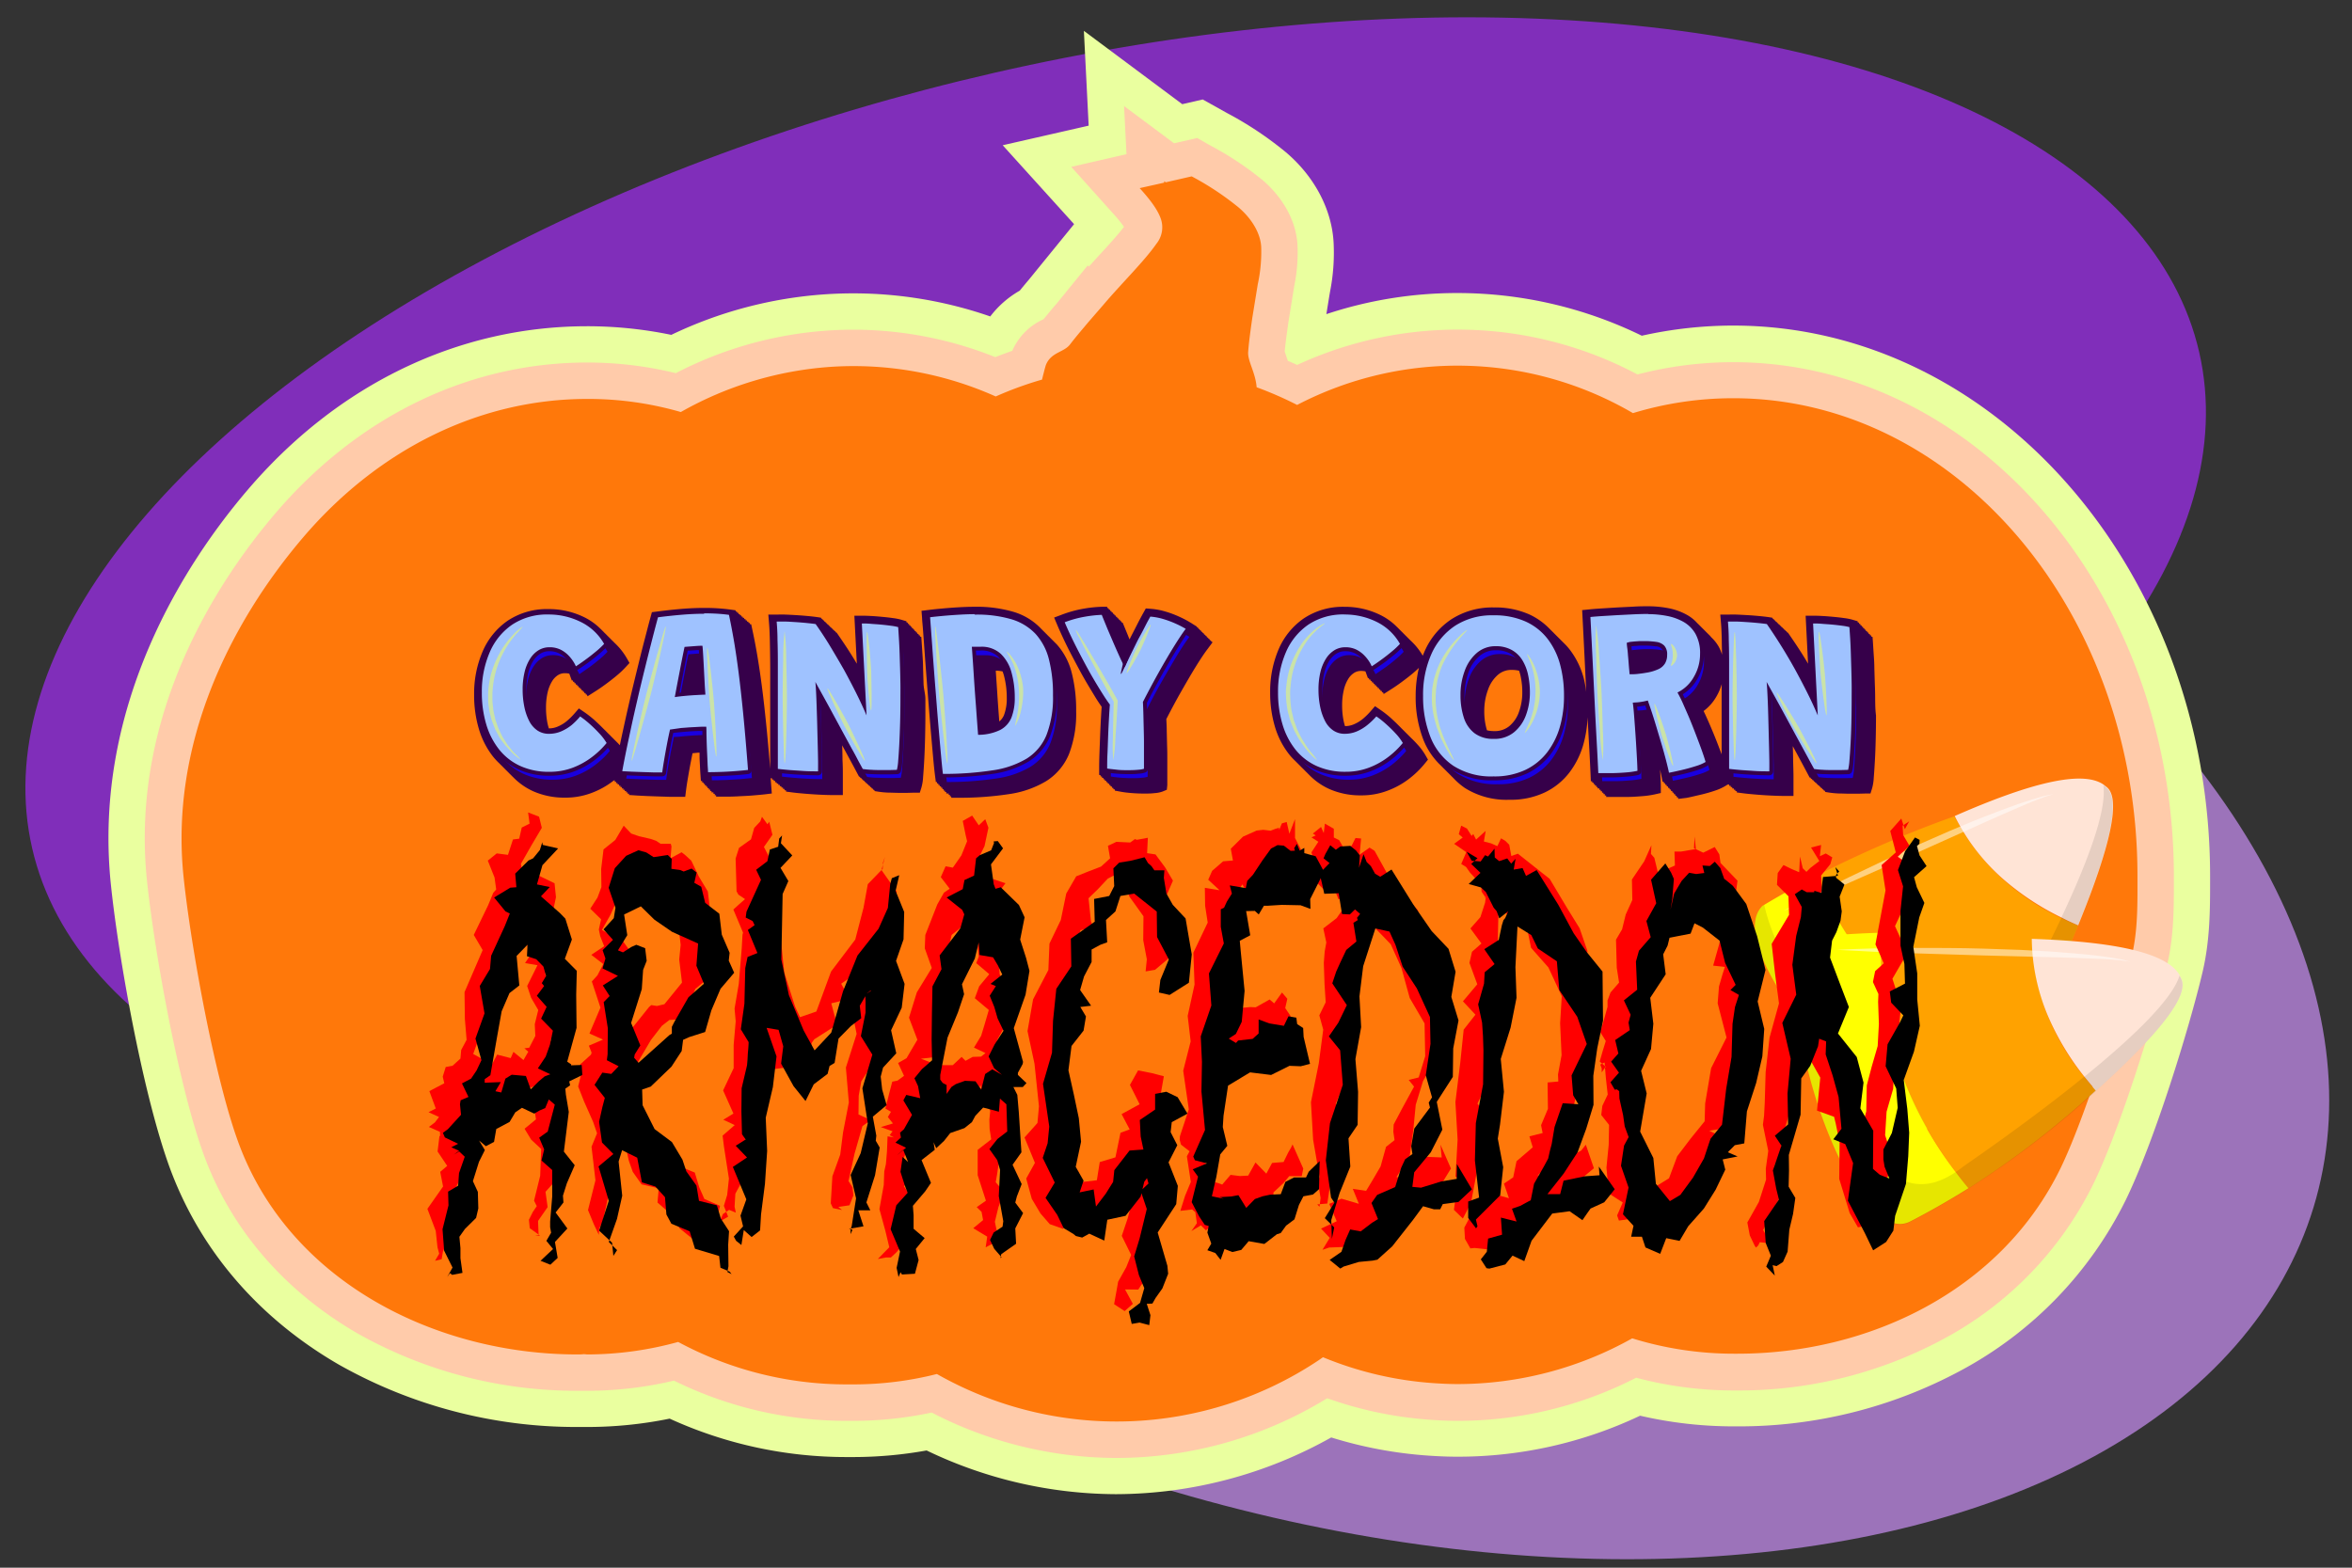 <svg xmlns="http://www.w3.org/2000/svg" viewBox="0 0 600 400"><rect x="0" y="0" width="600" height="400" fill="#333333" stroke="none"/><defs><style>.cls-1{isolation:isolate;}.cls-2{fill:#9c73ba;}.cls-3{fill:#802eba;}.cls-4{fill:#eaff9f;}.cls-5{fill:#ffcbaa;}.cls-6{fill:#ff780a;}.cls-7{fill:#ffa200;}.cls-8{fill:#ff0;}.cls-9{fill:#ffe4d6;}.cls-10{opacity:0.1;mix-blend-mode:multiply;}.cls-11{opacity:0.5;}.cls-11,.cls-17{mix-blend-mode:screen;}.cls-12{fill:#fff;}.cls-13{fill:red;}.cls-14{fill:#36004a;}.cls-15{fill:#1900df;}.cls-16{fill:#9fc2ff;}.cls-17{opacity:0.54;}.cls-18{fill:#efff5f;}</style></defs><g class="cls-1"><g id="Layer_1" data-name="Layer 1"><ellipse class="cls-2" cx="340.31" cy="231.95" rx="154.1" ry="261.24" transform="translate(19.2 489.83) rotate(-73.05)"/><ellipse class="cls-3" cx="284.61" cy="153.14" rx="283.56" ry="138.08" transform="translate(-26.99 67.35) rotate(-12.89)"/><path class="cls-4" d="M284.38,381.24a112.15,112.15,0,0,1-48-11.15,105.62,105.62,0,0,1-18.56,1.68l-.92,0-.9,0a108.31,108.31,0,0,1-45.17-9.8,105.15,105.15,0,0,1-21,2.13c-.45,0-.88,0-1.31,0s-.89,0-1.35,0a123.06,123.06,0,0,1-60.67-15.88c-20.06-11.59-34.82-28.49-42.68-48.89C36.77,281,30.26,244.74,28.28,225.64,23.49,179.33,48,142.78,63.08,125.11c23-27,53.76-41.85,86.63-41.87a105.73,105.73,0,0,1,21.54,2.2,107.53,107.53,0,0,1,39-10.33c2.45-.17,4.92-.26,7.37-.26a106.69,106.69,0,0,1,35,5.89,25,25,0,0,1,7.52-6.58c.7-.86,1.45-1.77,2.27-2.73L274,57.19,255.79,37.06l21.93-5L276.5,7.87l25.1,18.71,5.22-1.2,6.23,3.48a89.1,89.1,0,0,1,15,10c7.36,6.25,11.81,14.77,12.17,23.35a51.16,51.16,0,0,1-.91,12.14l-.2,1.16-.75,4.64a105.84,105.84,0,0,1,33.31-5.38,107.1,107.1,0,0,1,47.16,10.89,107.19,107.19,0,0,1,23.29-2.59c67.05,0,121.63,63,121.68,140.37v1.35c0,7,0,15-1.89,23.09-3.35,14.26-12.28,43.23-19.65,58.35a99.09,99.09,0,0,1-42.1,43.49,119.2,119.2,0,0,1-56.94,14.22h-1a105.84,105.84,0,0,1-23.83-2.72,108.37,108.37,0,0,1-46.51,10.46h-.16c-2.3,0-4.65-.09-7.41-.28a108.21,108.21,0,0,1-24.71-4.63,112.71,112.71,0,0,1-54.6,14.47h-.68Z"/><path class="cls-5" d="M284.38,372a102.9,102.9,0,0,1-46.7-11.58,95.43,95.43,0,0,1-19.87,2.11l-.92,0h0l-.89,0a99.15,99.15,0,0,1-44.07-10.26,95.76,95.76,0,0,1-22.07,2.59c-.42,0-.81,0-1.2,0h-.24c-.41,0-.81,0-1.22,0a113.53,113.53,0,0,1-56-14.64C73,329.68,59.59,314.4,52.49,296c-6.69-17.37-13.11-53.19-15-71.32-4.44-42.87,18.54-77,32.64-93.56,21.2-24.89,49.46-38.6,79.57-38.62a95.11,95.11,0,0,1,22.7,2.71,98.53,98.53,0,0,1,38.52-10.85c2.23-.16,4.49-.24,6.73-.24a97.61,97.61,0,0,1,36.25,7c1.43-.57,2.88-1.1,4.34-1.61a1.67,1.67,0,0,1,.08-.2,15.72,15.72,0,0,1,7.84-7.84l.05,0c1-1.25,2.07-2.56,3.34-4l7.94-9.76.24.35,2.47-2.71c2.41-2.62,4.9-5.33,6.53-7.47a34.82,34.82,0,0,0-2.84-3.48L273.28,42.57l14.09-3.23-.62-12.28,12.75,9.5,5.91-1.35L308.53,37A81.4,81.4,0,0,1,322,45.88c5.46,4.64,8.74,10.77,9,16.8a42.05,42.05,0,0,1-.8,10.12L330,74l-1.36,8.43-.1.75c-.32,2.28-.62,4.45-.81,6.51.1.29.23.65.33,1s.31.88.47,1.37c.8.34,1.59.69,2.38,1.05a97.6,97.6,0,0,1,86.81,2.43,97.62,97.62,0,0,1,24.44-3.13c62,0,112.36,58.81,112.4,131.1v1.36c0,6.83,0,13.89-1.64,21-3.33,14.14-12.15,42.44-19,56.41a89.87,89.87,0,0,1-38.22,39.41,109.76,109.76,0,0,1-52.5,13.09h-.94a96.8,96.8,0,0,1-24.87-3.25,99.43,99.43,0,0,1-45.47,11h-.16c-2.08,0-4.23-.08-6.77-.26a98.62,98.62,0,0,1-26.42-5.5A103,103,0,0,1,285.06,372Zm3.11-315.26Z"/><path class="cls-6" d="M543.88,243.64c1.52-6.45,1.4-13.31,1.39-20.19,0-67.34-46.24-121.87-103.13-121.84a87.72,87.72,0,0,0-25.57,3.8,88.65,88.65,0,0,0-85.67-2.09,93.59,93.59,0,0,0-10.33-4.51c-.28-3.74-2.34-6.74-2.16-9l.06-.8c.24-2.61.62-5.29,1-7.94l1.39-8.53a39,39,0,0,0,.88-9.36c-.09-3.42-2.26-7.26-5.77-10.25A72.89,72.89,0,0,0,304,45l-4.36,1h0l-2.27.52c-.13-.11-.24-.2-.38-.3l0,.38-1.77.4-4.49,1c2.36,2.6,4.43,5.21,5.31,7.58A6.66,6.66,0,0,1,295,62.2c-3.11,4.47-8.89,10.1-13.49,15.53-1.49,1.73-3,3.44-4.48,5.18v0l-.34.42c-1.28,1.5-2.54,3-3.75,4.59-1.56,2-4.73,1.92-6.09,5.1-.19.42-.85,3.15-1,3.72l0,.11a90.54,90.54,0,0,0-11.84,4.31,88.75,88.75,0,0,0-36.25-7.75q-3.06,0-6.08.21a90,90,0,0,0-38,11.51,85.09,85.09,0,0,0-23.85-3.34c-28.29,0-53.91,13.52-72.53,35.36-18.83,22.1-34,52.93-30.47,86.6,1.82,17.54,8.11,52.58,14.42,68.93,13.43,34.83,50.39,52.93,86.06,52.91.46,0,.91,0,1.36-.05s.86.05,1.29.05A87.56,87.56,0,0,0,173,342.4a90.55,90.55,0,0,0,43,10.83c.29,0,.57,0,.86,0s.63,0,.95,0A86.53,86.53,0,0,0,239,350.58a92.79,92.79,0,0,0,97.33-3.47c.4-.26.77-.54,1.17-.81a89.74,89.74,0,0,0,28.17,6.61c2.05.14,4.12.24,6.2.24h.08a91.11,91.11,0,0,0,44.43-11.67,87.59,87.59,0,0,0,25.92,3.92h.94c33.52,0,67.19-16.09,82.39-47.29C531.87,285.26,540.58,257.65,543.88,243.64Z"/><path class="cls-7" d="M511.63,272.68c-1.62-.76-3.2-1.54-4.75-2.36a99.27,99.27,0,0,1-24.68-17.93c-.41-.43-.83-.86-1.23-1.29a84.69,84.69,0,0,1-17.57-27.66,293.65,293.65,0,0,1,35.18-15.17v0a57.1,57.1,0,0,0,12.26,16h0a60.88,60.88,0,0,0,15,10c1.38.68,2.82,1.3,4.28,1.9h0A227.58,227.58,0,0,1,511.63,272.68Z"/><path class="cls-8" d="M449.61,231.13l.45-.26c4.33-2.6,8.79-5.07,13.34-7.43A88.88,88.88,0,0,0,481,251.1c.4.43.82.86,1.23,1.29a94.78,94.78,0,0,0,24.65,18c1.56.82,3.15,1.59,4.78,2.33-3.08,4.89-6.31,9.61-9.76,14.14C490.72,301.15,436.89,243.79,449.61,231.13Z"/><path class="cls-9" d="M530.16,236.12h0c-1.44-.62-2.87-1.28-4.25-2a67.53,67.53,0,0,1-15-9.91h0a52.08,52.08,0,0,1-12.26-16v0c18.8-8.26,32.49-11.86,38-8,.18.14.37.29.54.44,4.18,2.73,1.06,15.59-6.93,35.17Z"/><path class="cls-10" d="M449.61,231.13l.45-.26c1.91,8.54,7.24,20.11,20.56,33.06,23.4,22.75,32.56,12.66,36.23,6.42l0,0c.68-1.17,1.18-2.21,1.54-2.85,1.14-2,9.95-17.36,17.44-33.25,0,0,0,0,0-.06,6.35-13.46,11.74-27.31,10.73-33.86.18.14.37.29.54.44,4.18,2.73,1.06,15.59-6.93,35.17l-.07.21h0a227.58,227.58,0,0,1-18.52,36.55c-3.08,4.89-6.31,9.61-9.76,14.14C490.72,301.15,436.89,243.79,449.61,231.13Z"/><g class="cls-11"><path class="cls-12" d="M455,232.39q8.25-4.48,16.7-8.57t17-8l8.59-3.77c2.89-1.2,5.76-2.45,8.68-3.58s5.84-2.26,8.8-3.3c1.49-.49,3-1,4.48-1.44.75-.22,1.5-.45,2.26-.65l2.31-.45-2.23.7-2.19.84c-1.46.53-2.89,1.19-4.32,1.79q-4.31,1.84-8.58,3.77l-17.09,7.68L472.28,225Q463.7,228.83,455,232.39Z"/></g><path class="cls-7" d="M502.16,303.21c-1.13-1.4-2.22-2.79-3.26-4.2a99.08,99.08,0,0,1-14.47-26.85l-.55-1.69A84.37,84.37,0,0,1,480,237.93a292,292,0,0,1,38.27,1.57v0a56.93,56.93,0,0,0,4.13,19.69h0a60.94,60.94,0,0,0,9.2,15.49c1,1.21,2,2.4,3,3.56v0A229,229,0,0,1,502.16,303.21Z"/><path class="cls-8" d="M464.28,238.88l.51,0c5-.46,10.13-.76,15.25-.9a89.11,89.11,0,0,0,3.84,32.54l.55,1.69A94.63,94.63,0,0,0,498.86,299q1.58,2.12,3.3,4.18c-4.9,3.06-9.86,5.91-14.92,8.51C471,319.79,447.32,244.77,464.28,238.88Z"/><path class="cls-9" d="M534.7,278.29h0v0c-1-1.18-2-2.39-3-3.6a67.79,67.79,0,0,1-9.26-15.45h0a51.94,51.94,0,0,1-4.13-19.69v0c20.53.7,34.43,3.4,37.74,9.31.1.21.21.41.3.63,2.57,4.27-5.81,14.5-21.49,28.68Z"/><path class="cls-10" d="M464.28,238.88l.51,0c-2,8.53-2.19,21.27,4.2,38.71,11.23,30.64,23.85,25.52,29.87,21.49l0,0c1.12-.75,2-1.47,2.62-1.89,1.91-1.35,16.49-11.34,30.13-22.41l.06,0c11.55-9.38,22.41-19.52,24.34-25.86.1.21.21.41.3.63,2.57,4.27-5.81,14.5-21.49,28.68l-.16.17h0a229,229,0,0,1-32.53,24.92c-4.9,3.06-9.86,5.91-14.92,8.51C471,319.79,447.32,244.77,464.28,238.88Z"/><g class="cls-11"><path class="cls-12" d="M468.6,242.35q9.38-.47,18.76-.49c6.25,0,12.51,0,18.76.19l9.38.32c3.13.18,6.25.3,9.38.55s6.24.48,9.36.83c1.55.21,3.11.36,4.66.64.77.14,1.55.25,2.31.4l2.28.6-2.32-.34-2.33-.2c-1.55-.15-3.12-.17-4.67-.25-3.12-.14-6.24-.24-9.36-.33l-18.73-.48-18.74-.58C481.09,243,474.85,242.71,468.6,242.35Z"/></g><path class="cls-13" d="M112,285l-2.68-1.22,1.85-.94-1.64-4.44,3.81-2-.4-1.69.77-2.46,1.75-.33,2-1.82.19-2.19,1.38-2.59-.44-5.35-.09-6.81,2.75-6.38,1.88-4.36-2.27-3.87,3.67-7.59,1.3-3.16.75-.85-.42-3.05-1.72-4.31,2.28-1.84,2.86.37,1.28-3.93,1.59-.2.65-2.84,2-1-.38-2.85,2.8,1.08.7,2.84-2.68,4.53-2.65,4.66.3,1.86,2.1.1,6.18,3,.36,3.56-1.19,5.63,2.09,4.65-2.44,3.06-1.21,6.35,4.14,8.4-2.78,8.59,2.92.27-1.57.91,1.23.51,2,1.73-2.68,1.92.58,1.89-1.06.68-1.63.54,1.86,4.39-.76,10.22L142,292l.41,4.85L141.36,300l.3,1.31-2.5,2.78.54,3.91-2.44,3.52.14,3.59-.9.25,1.27-.1-2.63-1.88-.21-2.16,1-2,1-1.47-.69-1.4,1.56-6.34.26-6.84-2.57-2.4L133.82,288l2.91-2.39-.31-2.11,1.62-6.92-3,1,.71.47-3-1.28-.71.6-1.71,2.92-2.19-1-.61,3.66L124,284.23l-2.38.83-1.44,2.27-1.45-1.46,2.19,2.44-.68,3.31-.86,5.11-1,2.21-2,3.87-.82,2.28.74,3.47L115,310.51l-.9,2.82.5,2.72L113,319.29l-.33,2-1.69.41,1.06-1.82-.44-1.66-.44-4.15-2.13-5.63,4-5.7L112.3,299l1.78-1.52-2.45-3.67.47-3.9,1.16-.78-.92,2.06-.11-2.4-2.82-1.24,1.53-1.16Zm13.15-12.75,1.67-3.16,3.46.89.7-1.59,2.56,2.09,1.23-2.14-1-.85,1.24-.17,1.55-3-.14-3,.89-3.61-1.83-3.13-1-3,1.49-3,1.14-2.3-3.17-.55,1.26-1.86-.64-2.4,0-2.53-.9-2.93-2.71,2.26.59,1.49-4.67,6.07-.33,2.31L124,252.74l.07,7-3.36,9.18,2.52,1.4.48.74v0l-1,1.23,1.56,1.6Z"/><path class="cls-13" d="M158.21,272.69l1.63,4.17,3,6.19,2.92,4.39,2.51,4.53,3.2,1.6,1.92,4.05,3.85,1.56,1.13,3.73,1.31,3,4,1.77-1.09,4.49L184.4,318l-.25,2-1.28-.2.61-1.71-1.35-1.66-4.17.7-4.53-3.66-2.34-3.7-3.36-2.94.32-3.63-4.38-1L161.42,299l-1-2.82-1.35-6.22-4.23-1.82,3,3.41-2.64,8.32-.17,6-1.29,5.92-.89,1.61-.09,1.67-1.28-2.72L150,308.75l1.9-7.58-1-8.58,1.41-3.42-1-2.91L149,281.05l-1.51-3.84.7-2.83L148,271.6l2.76-2.51.16-.51-.7-1.78,3.61-1.54-3.46-1.56,2.81-6.6-2.2-6.67,1.42-1.56,1.5-2.89-3.06-2.35,3.29-2.2-1-2.52-.36-1.74.57-2.61-2.76-2.7,1.84-2.84,1-2.68-.06-4.61.6-5,3-2.41,2.15-3.64,1.91,2,1.95.68,3,.69,1.4.48,1.13.76,2.62,0,.18.7-.24,3,2.82-1.53,1,.79,1.48,1.37,1.9,4,2.31,3.85.65,5.54-.19,4.84,2.6,2.12-1.56,2.92.36,5.18-5.05,4.27-2.2,4.94-2.5,2.86-1.9.1-1.93,1.5-2.79,3.61-3.88,6.58ZM156.53,239l1.07-2.4,1-.29.07,1.13.09,2.48,1.66,2.32L159.27,247l1.25,8.88-1.93,5.42-1,2.37,2.06.13-.9,1.66,6.83-8.52.57-.49,1.43.23,1.91-.45,4.49-5.52-.71-5.88.37-3.74-.57-4.93-5.33-3.93-3.73-5L159.7,229l-2.28.6-1.66,3.76-2.21,3.92Z"/><path class="cls-13" d="M189.22,241.94l.19-3.4.14-.58-2.47-5.89,1.42-1.29,1.56-1.37-1.7-1.15-.46-.84-.24-8.37.86-2.7,3.06-2.19.82-2.91,1.55-1.66.43-1.19,1.4,1.92.45-.64.82,3.32-2.17,3.1,1.77,3.43-2.14,3.34,2.78,8.21,1.85,8,.92,9.08,2.79,8.73,1.23,2.65,4.18-1.45L212,247.9l6.18-8.17,2.11-8.13,1.09-6,3.8-3.93.07-1.59.51-1.45-.89,3.37,3.83,5.44,0,7L226.84,240l.84,5.76L225,251.55l0,6.19-3.87,5.05,2.08,4.38.52,2.41-1.94,3.09-2.08,3.24-.65,3.65-.06,4.79,3.12,1.45L220,287.35l-2,7-1.54,7,1,1.57.25,2.07-1,2.54-3.85.57,1-.14.94.78-2.31-.49-.56-1.21.41-6.9,2-5.53.72-5.65,1.48-7.67-.75-8.9,2.74-8.58-.92-4.53-.17-6.1,1.38-2.86,1-1.84-1.54-.86.05,1.28-.23-.35L214.59,251l2.12,3.87L212.06,256l1.46,5.48-5.82,3.71-.63.91-.31,2.37-1.91,4-3.14-.24-4.24.54-3.08-6.28.55-4.44.06-4.62-2.29.4L191.19,264l-.6,7.91-.78,7.89-.38,8.42,2.36,8.63-4.2,7.72-.2,3.31.32,1.52L186,308.7l-1.58,1.07-.79,1.87,2.12-1.2-1.09-2.77.85-2.79.44-4.17-1.27-8.19-.34-2.76,3.09-2.69-2.91-1.37,2.58-1.57-2.63-5.91,2.69-5.68,0-5.94.52-6-.29-3.26,1.08-6.31Z"/><path class="cls-13" d="M226.49,285l.8-1.32-1.42-.83,1-4,.75-2.86,1.32-.26,1.68-1.23-1.51-3.27,2.15-1.23,1.26-2.16,1.51-2.55-2.14-5.63,2-6.46,3.81-6.23-1.78-5,.13-3.4,3.06-7.81,1.7-3,1.46-1L240,223.8l1.22-2.76,1.85.34,2.19-3.14,1.45-3.6-.37-1.57-.74-3.61L248,208.1l1.69,2.49,1.65-1.57.81,2.18-1,4.7-2.23,4.49,3.29.41-2.63,2.27,6.92,2.29-3.06,4.08,3.55,5-2.73,5,.27,2.77.5,6.38,3.95,8.4-4.7,8.54,4.29.28-1.37-1.24.78,2.76.25,1.69.46,2.27-3.09-.49.06,1.89,1.14,1.23-.42,4.51,1.26,10.3-.12,3.3-2.7,4.49-.48,3.23-.33,1.9,2.14,2.52L254.7,308l-.91,3.75,1,4.75-3.34,1.75.39-2.72-3.56-2.15,2.51-2.07-.39-2.1L249.16,308l2.35-1.64-2.1-6.5,0-6.48,3.45-2.67-.41-2.66-.06-2.36.22-2.23-2.53-6.61-.49,1.63,1-.67-2.42-.6-.82,1.12-2,2-1.89-.54-2.86.3-1.17,4.7-3.63-1-.66,3.49-1-1.27,1.82,2.26L232.4,291l-2,4.81,3.57,3.2-3.38,3.65,1.82,2.8-.91,3.11-1.14,2,.37,3,.59,2.84-2.59,3.07-1.46,1.37H226l-2.07.39,2.93-3-1-4.18-1.52-5.56,1.11-6.14.13-3.48L226,297l.27-3.21.15-3.85,1.62.27-1.09-.56.75-1-3-1.07,3.09-.93Zm13.64-13.23,2.94,0,2.24-2.1,1,1,1.82-1,2.13-.07,1.14-.9-2.94-1.4,1.83-3,.91-3,1.05-3.6-3.57-3,1.12-3.05,2.56-3.09-2.59-2.21-.73-.6.65-1.67-.23-2.52.68-2.78-2.42-1.9-1.85-.85-3.11,2.53-1.64,7.24-.6,2.14-.11,5.08,1.6,7.33-3.5,9.36-3.58.43,2.45.91.41.5-.1.13,1.39,1.23Z"/><path class="cls-13" d="M290,214.28l2.82-.52-.19,3.93,2.14.32,2.45,3.31,2,3.38-2.06,4.75,3.06,4,1.74,4.84L298,244.63l-3.35,2.82-2.4.41.31-3.09-.92-4.88.06-6.11-3.58-5-2.51-6.14-3,1.53-2.53,2.7-2.39,2.32.61,5.86.61,1.56-3.27.73-1,2.86-.55,4.09,1.62,3.94-1.87,2.9-3.7.36-.22,2.2,2.81,4.09-4,3.79,4,6.6-4.61,5.92.88,6,3.08,6,.7,6-3.15,4.73L271,299.4l4-.65.94,2.86,3.87-.47.74-4.64,4-1.2,1.29-6.27,2.34-.86-2.06-3.9,4.6-2.52-2.47-4.93,2.07-3.7,3.58.7,3,.79-.75,4.28.9,2.47-.47,2.36-1.3,3.11-.86,4.49-1.29,5.55,3.76,5.2-4.35,7.17.15,8,1.63,2.49-3.53,3.55,1.67,2.89-1.34,1.72-.75,1.15L287,329l2,3.68-2.1,1.85-2.69-1.76.62-3.42.41-2.32,2.08-3.72,1.24-3.11-2.39-4.86,1.5-4.46,2-7.67-2.19-4.64,0-2-1.53.22,2.48-.22-2.55,2.73-2.75,5.52-2.87,2.44-1.93,4.62L273.5,314l-1.49-2.3-.83,1.84-3.39-1.2-2.36-2.72-2.22-3.73-1.42-5.18,2.22-4-2.65-6.48,3.3-3.7.38-4.26-1.14-10.86-1.78-8.33,1.42-8.09,3.9-7.49.28-6.75,2.89-6L272,228l2.55-4.41,3.06-1.22,3.27-1.26,2.31-2.11-.55-3.2,2.15-1,3.53.17,1.2-.88Z"/><path class="cls-13" d="M329.73,292l2.74,6.17-.4,1.93-3.19,0-1.5,1.8-2.51,2.33-.13,3.65-1.77-.19-2.45-.34-2.35,4-3,.75-2.2.76-2.45.7-2.07-.27-.83.62-1.26-1.26-2.43,1.46,1.4-2-.4-2.82-.82-.69-3,.35,1.2-3.82,1.47-3.55-1-6.55.68-1.28-2.19-1.7-.33-1.23.07-.94,2.26-6.82-1.43-9.86,1.9-7.48-.76-6.5,1.75-8-.3-8.14,3.66-7.68-.66-4.28-.07-4.59,3.76.62-2.9-2.68,1-2.27,1.25-1.08,1.55-1.35,2.51-.21-.55-3,3.12-3.09,3.48-1.55,1.69-.19,1.86.22,1.24-.47.9-.26.07.5.68-1.64,1.22-.35.68,3,1.44-3.74v4.83l1.7,3.31-1.32,7.08-.28,4.46-.65-4.19L322.91,223l-2.7,3.67L320,227l-2.21.34-.84-1.69-1.49,2.09L314,233.08l-2.16,1.64,2.94,2.79-2.64,9.84-.14,8,.65,3.39-.47,1.28-1.8,1.11,1,1.19-.08,1.11.7-3.24,2.32-3.22,2.18.22,2.45-.23,1.38.06,3.56-2,1.15,1,2-2.78,1.36,1.6-.54,2.37,1.35,2-.8,6.44-.74,1.75-2.48-.76-5,.41-5.24.43-3.91,5.16-3.55,6.69,1.22,3-.47,4.74.18,2.15L306.6,295l2.55,4.94.11.39-1.63.84,3,.65,1.16.43,2.12-2.48,2.38.3,2.13-.11,1.86-3.35,2.76,2.85,1.47-2.73,2.93-.24,1.22-2.49.68-1.15Z"/><path class="cls-13" d="M367.46,292.05l2.68,6.1-1.95,3.18L365,303.22l-1.23.28-1.47.53-2.39,1.53-4.34-.75-4.64,7.47-4.54,2.41,1.56,2.95-4.5.5-4.37.17-1.72.58,1.86-3.05L337,313.48l4-1.88-1.9-4.43,3.11-1.32,4.44,1.3-1.55-3.82,3.4.51,1.59-2.63,2.1-3.59,1.39-5,2.17-1.71-.31-2.15.09-1.85,2.11-4,3.09-5.66-1.37-1.71,2.55-.63,1.66-5.41-.16-8.37-3.79-6.5L357.52,247l-2.74-6.08-3.72-3.85-.56-4.48-2.23-.3-2.17,9.24-.26,7.75-1.71,7.58L342.55,265l1.65,8.45-3.46,8.17,2.25,3.82-.77,7.07-2.48,6.89-1.14,7.68-2.56.23.57.59.27-2.22-.67-4.14.41-1.25-1.64-9.5-.55-9.56,2-9.93,1.13-8.6-1-3.63,1.63-3.34-.3-4.66-.18-5.37.22-2.9.42-2.33-.77-3.59,3.38-2.6,2-2.84-.7-2.25,3.09-.24-3.39.46-.53,0-.72-1.81-2.1.27-3-3-1-2.47.78-2-.83-2.93,1.76-2.7-1.76-1.12,1.09-.49-.73-.47L337,211l.69,1.56.29-2.41,2.28,1.31v2.23l1.36.67,1.17,2.07,2-.61,1-2,1.43.13-.39,4.12,2.55-1.8,1.28.82,5.07,9.16,5.9,5.9,1.82,5.61,1.41,5.56,1.95,5.72-.3,6,2.86,7.39-2.73,7L363,275.88l-1.84,6-.63,6.49-.91,6.56-3.38,5.42,1.45.08,1.26-2.46,4.55-2.82,4.29.18Z"/><path class="cls-13" d="M404.55,292.08l2.06,6-2.41,2-2,3.33-1.09.51-1.3,1.78-2.78.15-4.9-1.62L389,313.18l-4.51,2.66,0,1.33-3.65,1.75-4.65-.5-1.1.11-1.38-2.43-.16-2.87,1.47-2.78,3.21-1.68,1.11-2.88,2.59-1,3,.84L383.66,302l2.36-1.59.85-4.12,4.14-3.55-.86-2.8,3.38-.84-.4-2,1.75-4.18-.09-6.72,2.74-.25-.08-1.79.91-4.93-.37-8.13.42-6.91L395,246.84l-4.42-5-1.23-6-3.84-1.24-3.21-4.05-.24,10.87,1.69,8-1,7.67L379.55,265l1.19,8.41-3.83,8.17,2.67,3.81-1.46,7-1.45,7-1.42,7.52-2.07,4-2.28-2.21.44-3.17,2.27-4-2.3-1.32.53-9.46-.56-9.56,1.23-10,.88-8.48,3-3.82-3.19-3.4,3.66-4.35-2-5.46.65-2.83,2.41-2.12-2.81-3.83,2.54-2.89,1.2-3.68.2-1.57-.27.17.34.52-.35-.74-.81-1.2-.13-1.8L375,222.64l-1-1.43-1.24-.77,1.3-3-3.1-2.14,2.18-1.6-1-.86.61-2.17,1.48.74,1.18,1.88.42-.49.72,1.42L379,212l-.46,2.71,1.85.48,1.59.71.94-2,1.09.64,1,1,.53,2.87,1.67-.59,8.12,6.43,4.42,7.4,3.21,5.2,2,5.8-.55,6.39-.26,6.07,1.72,7.32-1.21,7.2-1.88,7-1.5,6.26L398,288.49l-.64,6.7-5.13,4.73,2.33,0,1.3-2.47,4.75-2.42,2.74-1.45Z"/><path class="cls-13" d="M409.64,265.61l-1.4-2.26.89-3,.95-3.44,0-1.63.77-2.05,2.18-2.52-.59-3.8-.19-7.15,1.55-2.64.93-3.78,1.68-3.69-.1-5.24,3.14-4.65,1.83-4.1-.12,2.22.87,1,1.25,5.19-1.33,3.63-.85,1.59.77-2.5,1.41-4.22,4-1.73-.12-3.56,1.7,0,1.88-.33,1.89-.3-.34-3.21-.14,3,2.35,1.12,2.94-1.44,1.17,1.88.3,2.18,4.33,4.53L442,234.14l3,8.26,1.68,7.85-2.26,6.91,1.47,7.08-3.07,6.56L440.71,278l-1,7.7.63,2.1-4.31.71,2.66,1.31-2.43,1,.46,2.58-2.33,5.2-2.74,5-3.29,5.48-5,.73-.85,2.9-2.79.56-2.88-2.39-3.85.55-.46-1.31,1.44-3.3-3.56-2.31-.6-6.59.57-5.79.1-5.11-2-2.53.28-2.33,1.37-2.89-.47-4.2-.36-4.34,1.73-.44-2.79,1.33.36,1,0,1,1-1.45-1.51-1.32.7-2.48Zm21-36.62-1.77,2.1-1.9,1.17-3.48,3.26-.37,1.3-1.22,2-3.13,3.5,0,7.26.67,6.54L418,262.44l-.43,5.67-1.34,5.64,1,9.74L416,290.4l2,6.64,4.28,5.76,3.49-2.16,2.1-5.63,3.42-4.5,3.57-4.41.13-4.55,1.52-9,3.93-7.83L438.18,256l.34-4.31.89-3.07.62-1.91-3-.33,1.84-6.54-2.49-5.8Z"/><path class="cls-13" d="M456.39,233.43l-.15-4.74-2.93-2.92.19-3,1.46-2.05,2.19,1.06,1.82.76.21-4,.71,3,.93.92,1-1,2.3-1.76L462,216.25l2.57-.65-.32,2.87,1.5-.71,1.67,1-.5,1.73-2.35,2.89.21,3.74-.75,2.13-2.78,2.53.61,3,3.72,3.94,0,7.23.78,6.09,2.22,5.82-.68,7,2.66,6.38.73,6.26.31,6.37,1.22,9.54,3,1.52,1.27.34.71-2.77-.42-1.81L475,287.76l1.09-4.22.13-6.6,1.24-4.73L479,266.9l.31-5.63-.2-5.64.08-2-1.4-3.06.56-2.78,2.2-2-2.12-4.83.93-5,1.64-8.77-1-6.47,3.62-3.22-1.41-5.47,2.82-3.18.89,2.72,1.12-2-1.69,1.11.15,2.39,1.62,2.74-3,2.78,3.78,2.72-.59,3.83-.43,3.74-3.46,7.43,3.14,6.87-3.8,6.55,2.21,6.8-.63,6.66-1,7.31-.39,7.33-1.68,5.82-.37,6,2.37,7.4-4.21,7.9-.21,3.84-1.15,3.61-3.73.76-2.12-3.67-2.66-8.7.1-9.27-1-4.9-.41-1.67-4.35-1.57.83-8.42-2.9-5.14-1.16-5.59.1-3.21-2.19-2.23.69-.8,1,3.86-.66,5.18-.26,3.57-1.22,9-3,10.26-.51,3.86-1.67,3.93.71,2.68,1.19,4.38-2.11,3.83-2.58,5.32,2,3.41-2.86-.32-.41.84-.58.54-.32-.5-1.24-2.6-.63-3.31,2.94-5.23,1.84-5.72-.07-2.76.63-4.54L449.72,287l.3-2.34.17-3.3.23-7.82,1-8.81,2.4-8.71-1-7.6-.86-7.59Z"/><path d="M113.49,290.22l-.51-1.17,1.28-.94,3.35-3.67-.27-2.7.17-1,2-.85-1.66-3.45,2.33-1.23,1.4-2.08,1.24-2.62L121.29,265l2.31-6.43-1.21-7,2.61-4.33.29-3.37,3.47-7.54,1.3-3.25-1.1-.52L126.05,229l4.11-2.5,1.57-.12-.3-3.48,3.39-3.34L136,219l1.72-2.11.62-2,.14.93-.46-.34,4.36,1-4,4.27-1.4,4.91,3.26.67L138,228.7l4.87,4.3,1.35,1.4,1.67,5.32-1.8,4.92,3.05,3.07-.15,6.1.09,8.46-2.38,8.62,1,.68,0,.25,2.69-.09.17,2.56-3.35,1.63.23,1-1.22.85.14,1.53.74,4.4-1.25,10.14,2.76,3.47-2,4.6-1,3.17.13,1.74-2,2.55,3,4.08-3.17,3.44.69,4.07-1.86,1.73-2.51-1,3.2-3-1.71-2.09,1.21-2.07-.25-1.43,0-1.44.53-6.38,0-6.75-2.73-2.42.68-2.83-1.27-3,2.18-1.56,1.8-6.87L140,280.53l-.91,2.2-1.39.59-1.41.82-3.13-1.48-1.7,1.15L130,286.26l-3.4,1.81-.57,3.28-2.09,1.11L122.21,291l1.48,2.44-1.5,3-1.55,4.94,1.26,2.73.12,4.22-.57,2.43-2.84,2.81-1.42,2,.27,2.89,0,2.58.52,3.74-2.63.51-.56-.44-.72,1,1.37-2.43-2.14-4.31-.41-5.47,1.52-6.08-.1-3.51,2.56-1.52.23-3.21,1.46-4.18-1.43-1.35-1.38.83,1.37-1-2-.88,1.74-.9Zm15.43-15,1.62-1,3.62.32,1.23,3.41,2-2,1.53-1.29,1.45-.56-3.16-1.5,2-3,1.07-3,.76-3.62-3-3.08,1.41-3-2.5-2.83,1.85-2.48-.59-.74,1.09-1.81-.67-2.41-1.83-1.88-2.37-.77.15-2.94-2.79,2.87.69,7.53-2.51,1.95-2,4.65-1.2,6.72-1.68,9.59-1.44,1v.91l4.11-.16-1.38,2.33,1.5.32Z"/><path d="M163.81,278l.12,4,3.06,6.09,4.42,3.31,2.68,4.48,1,3,2.58,3.63.64,3.88,4.57,1.15,1,3.37,2.1,3.23-.22,3.45.07,5.5-.28,1.46,1.07.56-.46-.64-2.37-1-.34-3-6.16-1.85-1.36-4.45-4.66-1.93L170,309.88l-.36-4.42-2.46-2.71-3.43-1.07-1.19-6.29-3.86-1.91-.89,2.89.92,8.72L157.4,311l-2.09,5.9,2.11,2.07-.95,1.48-.33-3.37L152.83,314l2.47-7.59-2.61-8.79,3.78-3.17-2.9-2.93-.74-5.29.84-3.77.62-2.33-2.63-3.33,2-3.12,2.28.33,1.87-1.95-3-1.54L155,269l.06-6.64L154,255.7l1.52-1.56-1.74-2.7,3.86-2.44-3.93-1.91.74-2.52-.72-2.13,2.64-2.64-2.4-2.67,2.61-2.86.43-2.66-1.74-5.09,1.57-5,2.89-3.16,3.13-1.42,2,.56,1.88,1.2,3.62-.54,1,1-.09,2.52,2.31.33.83.36,2-.75,1.3,1-.59,2.63,1.77,1,1,4.11,3.61,2.78.63,5.34,2,4.63-.22,2,1.38,3.09-3.48,4.09-2.34,5.5-1.59,5.53-4.05,1.29-1.57.71-.36,2.84-2.61,4L166,277.25ZM158.92,243l2.12-1.37,1.28-.57,2.26.87.39,3.22-.91,2.32-.34,4.91L161,261l2.35,5.74-1.43,2.3-.15.84,1.12,1.29,7.87-7.06.63-.37,0-1.74.64-1.26,3.6-6.29,3.94-3.44-1.92-4.6.44-5.66-6.66-3-4.49-3.09-3.46-3.4-4.27,2.08.81,5.27-2.38,3.87Z"/><path d="M190.12,247l.59-2.83,2.51-1-2.44-5.88,1.72-1.24L192,235l-1.77-.88.2-1.5,3.7-8.13-1.23-2.57,2.86-2.18.64-3,2.11-.69.27-2.1.73-.79-.3,2,2.9,3.11-3,3.17,2,3.36-1.46,3.31-.16,8.26-.17,8.44,1.93,9.11,3.76,9,2.79,5.09,4.25-4.53,3-10.53,3.69-9.14,5.38-6.84,2.38-5.32.6-6.13.41-1.45,1.89-.76-.93,4,2.19,5.38-.17,7-1.91,5.48,2.18,5.87-.73,6.08-2.71,5.76,1.32,5.88-3.37,3.64-.6,2.29.37,3.29,1.13,4-3.51,2.94.89,4.85-.14,1.29,1,1.73-1.19,7.08-2.2,6.94,1,2-3.07,0,1.33,4.09-3.71.64.9.23-.48,1.13v-1.22l.28-.86,1.11-7.06L217,299.8l2.56-5.56,1.81-7.6L220,277.69l2.54-8.6-2.93-4.72,1.19-6,0-3-.07-1.61,1.55-1-.24,0-.85.67-1.86,3.19.37,3.17-2.63,2L213.91,265l-1,6.21-1.29.78-.49,2-3.54,2.68-2.1,4.26-3.06-3.81-3.17-5.74.55-4.41-1.19-4.2-3.06-.51,2.53,7.28-.93,7.84-1.82,7.81.36,8.48-.56,8.39-1,7.81-.24,4.07-2.16,1.69-2-1.78-.61,3.82-1.34-1.07-.6-1.08,2.37-2.61-.66-2.74,1.49-4.15-3.44-8.28,3.61-2.4-2.88-3,2.53-1.59-.93-1.35-.15-5.86.06-5.88,1.37-5.82.42-5.93-2-3.29.92-6.54Z"/><path d="M229.83,290.25,229.6,289l1-.88,2.06-3.66-2.21-3.7.74-1.39,3.56.84-.56-3.09-.92-2,1.91-2.32,2.6-2.27-.12-5.29.08-6.79.13-6.78,2.31-4.37-.48-3.52,5.29-6.93,1-3.55-.53-1.14L241.49,229l4.1-2.13.45-2.33,2.45-1.13L249,219l.95-.81,2.89-1.22.74-1.87-.1-.41,1.06-.09,1.34,1.85-3.08,4.1.71,5.08.44,1.15,1.34-.39,4.64,4.52,1.45,3.14-1.13,5.69,1.51,4.69.86,3.29-1,6.08-3,8.54,2.36,8.6-.09.54-.31.58-.91,1.67,0,.54,2.19,2.09-.94,1-2.4,0,1,2,.38,4.4.67,10.26-2.26,3.18,2.32,4.92-1.22,3.15-.41,1.58,2,2.68-2,3.9.21,3.92L255.43,320l-.21,1,.29-.19-1.88-2.18-1.07-2.25.93-1.91,2.26-1.48.19-1.39-1.15-6.42.34-6.67-.73-2.5-2-2.82,2.06-2.58,2.49-1.91-.22-6.93-1.64-1.46-.27,3.35-2.34-.63-1.68-.43-2,2.12-.86,1.59-1.9,1.53-3.63,1.26-1.58,2-2,1.87-.68-1.53.3,1.94-3.36,2.63,2.4,5.81L236,304l-3.12,3.67.18,2.39,0,3.47,2.82,2.38-2.26,2.77.72,2.82L233.4,325l-3.31.19-.36-.57-.51,1.22-.49-2.33.87-4.18-2.4-5.69,1.45-6.1,2.89-3.19-.74-1.91L229.71,299l.55-3.8,1.4,1.29-1.26-3.12-1.59,1.42,2.32-1.94-2.7-1.31Zm14-13.64,2.33-.84,2.7.13,1.45,2.14,1-4,1.82-1.2,2.47,1.4-2-1.69-1.4-3,1.54-3.08L256,263l-1.51-3.15-.85-2.94-1.16-2.85,1.56-2.45-1.36-.57,3-2.38-1.1-2.31-1.25-2.09-3.45-.59-.2-3.21-1,4.1-3.28,6.58.54,2.53-1.57,4.65-2.65,6.43-1.86,9.53,0,1.18.62.85,1,.53,0,2.28,1.24-1.78Z"/><path d="M293.75,221l.73,1.06,2.56,0L296.9,224l.66,4,1.63,2.88,3.25,3.46.77,4.48.81,4.69-.73,7.23-4.92,3.12-2.73-.62.37-3.2,2.16-5.23-3-5.72-.08-6.5L289.33,228l-3.51.61-1.27,3.94-2.41,2.19.31,5.69-1.71.62-2.27,1.22,0,3.18-1.93,3.7-1,3.46,2.8,4-2.75.32,1.44,2.42-.61,3.62-3.07,3.91-.79,6.21,1.41,6.32,1.24,5.91.57,6-1.36,6.4,2,3.52-1,3,3.57-.75.6,4.36,2.5-3.29,1.87-3,.31-3,3.88-5,3.54-.26-.7-3.3-.22-4.23,3.9-2.66,0-4,2.87-.55,2.87,1.38,2.51,4.21-4,2.17-.29,2.55,1.7,3.33-2.23,4.38,2.37,6-.41,4.66-4.73,7.23,2.47,8.48L298,325l-1.48,3.75-1.72,2.42-.82,1.44-1.44.06.94,2.9-.3,2.54-2.47-.65-2,.34-.75-3.19,2.87-2.17,1.08-3.77-1.37-3.31-1.21-4.78,1.37-4.52,1.85-7.58-1.56-4.63,2-1.88-.39-1.37-.69.92-.93,3.8-3.84,4.9-4.66,1-.78,5.32-3.82-1.77-1.81,1-1.62-.4-.6-.51-2.51-1.5L269.72,310l-3-4.36,2.35-3.91L266,295.44l1.25-3.72.42-4.27-1.6-10.91,2.3-7.93.26-8.15.84-8.16,3.83-5.72-.12-7.07,6.09-4.34-.16-5.8,3.86-.76,1.27-2.52-.21-4.54,1.48-1.45,2.89-.47,3.59-.9.85,1.46Z"/><path d="M336.65,296.26l-.17,7.17-1.54,1.36-2.44.45-1.14,2.21-1.14,3.67-2.14,1.61-1.36,1.88-1,.32-3.18,2.47-4-.71-1.89,2.23-2.27.54-2-.78-1,2.77-1.36-1.75L308,319l1-1.69-1-2.81.34-1.68-1-.29-1.45-2.19L304,306.73l1.62-6.5-1.35-1.88,3.63-1.51-3.08-.8-.42-.94,3-6.79-.91-9.79.13-7.6-.31-6.49,2.71-7.87-.62-8.18,3.8-7.66-.78-4.24,0-4.47.84-.4L313,230l1.26-2-.54-2.09,4.08.7.38-1.87,1.44-1.53,2.45-3.7,2.17-3,1.66-.88,1.61.14,1.73,1.33,1.1-.05-.2-.62.7-1.11.72,1.73,1.17-.71,0,1.34,2.91.8,2.12,3.93-3.53,7,.07,2.5-2.53-.93-4.79-.1-3.55.22-1,0-1.32,2.22-1-.9-2.22.05,1.05,6.17-2.67,1.41.23,2.52,1,10.27-.73,7.89-1.49,3.08L313.46,265l2.3,1.4-3.17,2.16,2.51-2.23.75-.84,3.7-.42,1.53-1.37,0-3.58,2.72,1,3.72.62,1.18-2.43,2,.35.21,1.64,1.53,1,.12,2.28,1.63,6.87-2.37.61-2.87-.11-4.68,2.33-5.38-.66L313.28,277l-1.16,7.7-.18,2.87,1.15,4.79-1.8,2.18-1,5.75-1.14,4.94,3.06.65-1.08-.43,3-.17,1.79-.33,2,3.25,2.2-2.26,2-.71,1.87-.4,2.74-.13,1.17-3.13,2.22-1.14,3.05,0,.69-1.46Z"/><path d="M371.65,297l3.84,6.46-3.44,3.23-4,.54-.66,1.33H365.8l-2.77-.79-2.58,3.51-5.3,6.74-3.77,3.39-1.2.24-3.56.34-3.88,1.18-.83.51-2.71-2.21,3-2.07,1.07-3.08,1.16-2.62,2.69.49L350,312l1.53-.95-1.66-4.1,1.45-2.07,4.59-2,1.54-4.94,1-2.15,1.86-1.34-.3-2,.78-4.5,4-5.36-.32-1.25.84-1.35-1.59-5.64,1.2-8-.14-6.87-3.34-7.29-3.62-5.55L356,241.11l-1.54-3.42-3.6-.79-3.11,9.64-.95,7.7.43,7.84-1.46,8.16.68,8.37-.12,8.4L344,290.45l.47,7.2-2.74,6.77-2.12,6.88.15,4.81.6-2.93-2.4-2.37,2.45-3.94-.86-1.31-1.33-9.5,1.06-9.49,3.27-9.79-.68-8.8L339,264.44l2.4-3.48,2.18-4.5-3.71-5.56,1-3,1-2.22,1.56-3.3,2.59-2.15-.77-4.77,1.13-.7-.21-.57.8-1-1.31-1.15-1.31,1.28-2-.1-.85-5.3-3.68.13-.56-2.54-.63-2.68,2.54-2.61L337.64,219l.48-1.12,1.24-2.22,1.41,1.16,0,0,1.14-.84,2.53-.15,1.46,1.15,1,1.29-.21,3.14,1.15-3.46.8,2,1.08,1.06,1.07,1.93,1.31.77,2.88-1.85,5.51,8.86,4.73,6.84,4.3,4.54,1.8,5.84-1.08,6.43,1.83,6-1.35,7.14-.1,7.26-4.1,6.38,1.43,7.08L365,294l-4.23,5.11-.84,6.55-.3-2.89,2.88.27,5.16-1.59,3.94-.66Z"/><path d="M407.87,297.65l4.05,5.79-2.68,3.33-3.48,1.59-.77,1.07-1.31,1.9-3.27-2.28-4.43.59-5.28,6.95-1.85,5.19-3-1.4L384,322.63l-4.06,1.06-.73-.11-1.45-2.25,1.53-1.94.33-3.36,3.56-1-.3-4.36,4,1-1.17-3.26,2.09-.72,2.7-1.46.84-4.2,2.52-4.42,1.08-2,.45-2,.45-1.7.73-4.36,2.08-6.06,4,.28-1.33-2.31-.41-5.08,3.88-8-2.43-6.95-4.58-6.81-.62-7.34L392.3,242l-1.66-3.41-3.53-2.19-.52,10.37.28,7.82-1.51,7.61-2.51,8,.81,8.38-1,8.36-.57,3.58,1.38,7.29-.77,7.18-6.19,6.18.4,1.73-.37.52-2-2.67,0-4.18,2.78-1-1.07-9.48.24-9.52,1.85-9.9.09-8.68-.12-3.68-.23-3.39-1-4.65,1.5-5.29.17-2.91,2.52-2.08-2.62-3.8,3.69-2.37.79-3.75.41-1.3.44-.53.77-1.73-2.28,1.81-.66-1.82-.77-.9-2-4-1.24-1.16-3.13-.88,3-2.85-2.36-2.27,1.6-1.47-2.78-1.65,1.31,2.3,2.28.19,1.13-1.61.75.34,1.65-2,.07,2.25,1.13.93,2.05-.69,1,1.33,1.12-1.24-.47,2.76,2.26-.39.88,2L392,222l5.51,8.83,3.93,7.29,3.32,4.78,4.05,5,.06,6.34.06,6.16-1.47,7.09-1,7,.05,7.42L404.65,288l-2.21,6-3.54,5.44-4.15,5.25H398l.87-3.44,5.39-1.11,3.78-.27Z"/><path d="M411,270.88l1.85-2.08-.81-3.43,3.72-2.53-.32-1.92.54-2-1.72-3.67,3.39-2.72-.32-7.19.77-2.76,3-3.46L420,235l2.51-4.54-1.32-6,3.64-4.16,1.46,2.33.72,1.64-.41,5.1-.61,3.73-.44-.66.53,0,1-4.45,1.91-3.22,1.91-2.08,1.8.32,2.07-.26-.47-1.92,1.87.13,1.28-1.09,1.41,1.6,1,2.79.42.29,1.79,1.48,3.41,4.63,2.77,8.23,2.13,8.59-2,8.05,1.68,7-.48,7L448,276.32l-2.36,7.25-.67,8.17-2.42.46-1.78,1.8,2.5,1.07-3.81.76.66,2.61-2.46,5.12-3,4.81-4,4.52-2.2,3.73-3.4-.7-1.54,4-3.76-1.63-.9-2.73-2.75,0,.6-2.79-2.69-2.94,1.43-6.83-1.93-5.55.78-5.15,1.17-2.17-1-2.72-.41-2.87-.94-4.25-.13-4.28.85-1.91.74,3.48-1.53.82-.58-.45-.54.09-1.1-1.89L413,273.7Zm23.4-34.21-2.13-1.09-1,2.64-5.37,1.05-.49,2-1.13,2.23.64,5.09-3.94,6,.79,6.62-.59,6.45-2.53,5.57,1.42,5.77-1.66,9.73,3.36,6.74.65,6.59,3.57,4.41,2.67-1.59,3.23-4.41,2.79-4.88,1.66-5,2.95-3.63,1.06-9.12,1.37-8.16.25-8.45.63-4.29,1-3.08-2.16-1.25,1.33-1.32-2.69-5.61L438.66,240Z"/><path d="M458.21,238.81l1.2-4.81.23-2.57-1.79-3.26,1.79-1.22,1.26.7,1.76,0,.27-.13-.22-.26,1.94.57.09-1.53.31-2.53,3.83-.31-.69-2.22,1,1.11-.85.94.06.68,2.12,1.71-1.22,3.1.54,3.76-.32,2.38-1.05,2.91L467.37,240l-.52,4.33,2.58,6.82,2.22,5.79-2.78,6.76,4.79,6,1.73,6.53-.81,6.57,3.29,5.7-.07,9.75,1.76,1.51,2.43.94-1.23-3-.3-1.86v-2.56l2.16-4.2,1.49-6.43-.38-4.92-2.7-5.67.49-5.6,3.14-5.56.89-1.82-3.1-3.25-.36-2.86,3.88-2-.15-5-1-4.68,0-8.92.66-6.22L484.17,222,486,217.2l2.52-3.52,1.17.61-.05,1-.62.57.66,2.4,1.79,2.73-3.19,2.83.7,2.56,1.93,4-1.3,3.69-1.52,7.52,1,6.77V255l.66,6.72-1.5,6.62-2.6,7.22.91,7.4.48,6.05-.24,6-.59,7.07-2.76,8.16L483,314l-1.85,2.9-3.31,2.12-2.12-4.4-4.32-8.25,1.33-9.62-2-4.82-3.05-1.24,2.08-2.68-.74-8.11-1.51-5.47-1.78-5.4.12-3.3-4.05-1.6,2.49-.45-.51,3.29-2,5-2.28,3.19-.17,9.25-3,10.28.05,4-.1,4.09,1.71,2.88-.58,4.09-.95,4-.44,5.61L454.84,322l-1.64,1.05-1-.24.56,2.67-2.19-2.3,1.18-2.79-1.31-3.24-.39-5.59,3.75-5.5-.69-2.81-.85-4.6,2.18-6.35-1.68-2.52,3.4-2.88L456,279l.81-8.85L454.67,261l3.56-7.21-1-7.61Z"/><path class="cls-14" d="M235.6,174.46l-.12-3.94c0-1.29-.09-2.5-.16-3.63s-.14-2.1-.2-3l-.09-1.38-.35-.1,0-.26-.34-.1,0-.26-.35-.11,0-.26-.34-.1,0-.26-.34-.1,0-.26-.35-.11,0-.26-.34-.1,0-.26-.35-.11v-.26l-.35-.1,0-.26-.34-.1,0-.26-.35-.11v-.26l-1.33-.39a13.79,13.79,0,0,0-2.08-.41c-.82-.12-1.71-.22-2.67-.31s-1.88-.17-2.79-.22-1.69-.08-2.3-.08h-2.11l.63,12.24c-.29-.46-.56-.94-.85-1.4-1.22-2-2.51-3.93-3.82-5.83l-.49-.71-.13,0-.23-.34-.13,0-.24-.34-.12,0-.24-.35-.13,0-.24-.34-.12,0-.24-.35h-.12l-.24-.35-.13,0-.24-.34-.12,0-.24-.35h-.13l-.23-.35-.13,0-.24-.34-.12,0-.24-.35-.86-.13c-.69-.1-1.53-.2-2.5-.29s-2-.17-3-.23-1.93-.11-2.78-.14-1.5,0-1.91,0H196l.18,2.17c.1,1.14.17,2.63.21,4.45s.07,3.83.09,6,0,4.31,0,6.48c0,1.78,0,3.58,0,5.42s0,3.62,0,5.32v8.1c0,1.18,0,1.44,0,1.46v0c-.3-3.78-.61-7.23-.91-10.29-.41-4.15-.82-7.84-1.24-11s-.82-5.81-1.22-8.13-.8-4.34-1.19-6.14l-.29-1.37-.3,0-.07-.33-.29,0-.07-.32-.29,0-.07-.33-.3,0-.07-.33-.29,0-.07-.32-.3,0-.07-.33-.29,0-.07-.32-.29,0-.07-.32-.3,0-.07-.33-.29,0-.07-.32-.29,0-.07-.32-1.4-.19c-1.09-.15-2.2-.25-3.3-.32s-2.21-.09-3.29-.09c-1.91,0-3.9.09-5.92.26s-4,.39-6.1.66l-1.32.17-.35,1.29c-.49,1.76-1,3.79-1.6,6.07s-1.18,4.67-1.8,7.19-1.24,5.06-1.83,7.62-1.14,5-1.65,7.35c-.34,1.57-.66,3-.94,4.42-.37-.39-.74-.77-1.12-1.14l-.36-.36c-.12-.13-.24-.25-.37-.37l-.36-.36-.36-.37-.37-.36-.36-.36-.36-.37-.37-.36-.36-.36-.37-.37c-.52-.52-1.05-1-1.6-1.52a28.14,28.14,0,0,0-2.63-2.08l-1.47-1-1.16,1.34a17.1,17.1,0,0,1-2,1.95,9,9,0,0,1-2.24,1.34,5.54,5.54,0,0,1-2.26.46c-.13-.42-.25-.86-.35-1.33a19.78,19.78,0,0,1-.37-3.95,17,17,0,0,1,.42-3.94,9.65,9.65,0,0,1,1.13-2.81,4.77,4.77,0,0,1,1.52-1.57,3.28,3.28,0,0,1,1.77-.48,4.69,4.69,0,0,1,1.1.12l.65,1.77.19-.12.17.48.19-.12.18.48.18-.12.18.49.19-.12.17.48.19-.12.18.49.18-.12.18.48.19-.12.17.48.19-.12.18.49.19-.12.17.48.19-.12.17.48.19-.12.18.49,2.1-1.34c.7-.44,1.52-1,2.46-1.69s1.89-1.42,2.8-2.18a22.71,22.71,0,0,0,2.35-2.21l1-1.08-.72-1.26a16.59,16.59,0,0,0-3-3.78l-.36-.36c-.12-.12-.24-.25-.37-.36l-.36-.37-.36-.36c-.13-.12-.24-.25-.37-.36l-.36-.37c-.12-.12-.24-.25-.37-.36s-.23-.25-.36-.37l-.36-.36c-.12-.12-.24-.25-.37-.36a15.53,15.53,0,0,0-4.18-3,20.45,20.45,0,0,0-9.12-2.08,18.05,18.05,0,0,0-10.37,2.93,18.29,18.29,0,0,0-6.46,7.93,27.17,27.17,0,0,0-2.15,11,29.92,29.92,0,0,0,1.21,8.71,21,21,0,0,0,3.65,7.11,17.31,17.31,0,0,0,1.48,1.6l.36.36c.12.12.24.25.37.36l.36.37.36.36c.12.13.24.25.37.37l.36.36.36.36c.12.13.24.25.37.37l.36.36c.12.12.24.25.37.36a16.77,16.77,0,0,0,5,3.53,19.56,19.56,0,0,0,8.24,1.67,18.64,18.64,0,0,0,6.75-1.2,21.06,21.06,0,0,0,5.43-3l.23-.18.28,0-.06.34.42,0-.06.34.43,0-.06.33.42,0-.06.34.42,0-.06.33.43,0-.06.34.42,0-.06.34.43,0-.06.33.42,0-.06.34.42,0-.06.34.43,0-.06.33,2.23.15,2.4.12,3,.11,2.83.09c.91,0,1.62,0,2.14,0h1.76l.22-1.75c.1-.78.24-1.74.44-2.9s.42-2.45.68-3.82c.17-.87.34-1.76.53-2.65l1.35-.14.44,0c0,.34,0,.69,0,1,0,.84.07,1.63.1,2.36s.07,1.44.11,2l.13,1.86h.33l0,.37h.34l0,.36h.34l0,.36h.34l0,.37h.34l0,.36h.34l0,.36h.34l0,.37h.34l0,.36H182l0,.36h.34l0,.37h.34l0,.36h1.87c1,0,2.24,0,3.61-.08s2.69-.12,3.93-.23,2.22-.19,2.9-.27l1.9-.23-.15-1.91c-.05-.69-.1-1.37-.16-2l.39.05,0,.31.4,0,0,.31.39.05,0,.32.39.05,0,.31.4,0,0,.32.39,0,0,.31.4.05,0,.31.4,0,0,.32.39.05,0,.31.4.05,0,.31,1.93.25c.65.08,1.57.17,2.74.27s2.43.19,3.81.26,2.71.11,4,.11h2v-2c0-.67,0-1.61,0-2.84s0-2.59-.09-4.13c0,0,0-1.88-.09-3.74l1.16,2.13,1.72,3.18,1.44,2.71.18,0,.18.33.19,0,.17.33.19,0,.18.34.18,0,.18.33.19,0,.17.34.19,0,.18.33.18,0,.18.33.19,0,.18.34.18,0,.18.33.18,0,.18.33.19,0,.18.34,1,.16a21.71,21.71,0,0,0,2.49.23c.92,0,1.86.06,2.84.06h1.93l1.83-.05,1.41,0,.42-1.35a12.32,12.32,0,0,0,.42-2.72c.1-1.17.2-2.62.29-4.33s.16-3.54.21-5.54.08-4,.08-6c0-1.25,0-2.55,0-3.91S235.65,175.82,235.6,174.46Zm-39,23.48h.05l0,.29C196.64,198.13,196.64,198,196.63,197.94Z"/><path class="cls-14" d="M269.6,164.43a3.57,3.57,0,0,0-.28-.27.73.73,0,0,0-.08-.09c-.09-.1-.2-.18-.29-.28l-.07-.09-.29-.27-.08-.09a3.71,3.71,0,0,0-.29-.27.61.61,0,0,0-.07-.1c-.09-.09-.2-.17-.29-.27l-.07-.09c-.09-.1-.2-.18-.29-.27l-.08-.09a3.71,3.71,0,0,0-.29-.27.61.61,0,0,0-.07-.1c-.09-.09-.2-.17-.29-.27l-.07-.09c-.09-.1-.2-.18-.29-.27l-.08-.09c-.09-.1-.2-.18-.29-.28l-.07-.09c-.09-.09-.2-.17-.29-.27l-.08-.09a15.93,15.93,0,0,0-7-4.3,33.36,33.36,0,0,0-10-1.31c-1.32,0-2.74.05-4.24.14s-2.87.2-4.17.32-2.37.23-3.21.34l-1.9.23.15,1.91c0,.5.12,1.48.23,2.94s.24,3.25.39,5.34.32,4.37.51,6.84.38,4.94.58,7.45.4,4.93.6,7.22.38,4.32.54,6.1.31,3.17.43,4.13l.23,1.76h.31l0,.36h.32l0,.37h.32l.05.37h.31l.05.36h.32l0,.37h.32l0,.36h.31l.05.36h.32l0,.37H242l0,.36h.32l0,.36h.32l.05.37h1.76a83.06,83.06,0,0,0,12.95-.93,25.38,25.38,0,0,0,9.48-3.31,14.81,14.81,0,0,0,5.86-7,28.61,28.61,0,0,0,1.79-10.84,38.08,38.08,0,0,0-1.12-9.76A17.16,17.16,0,0,0,269.6,164.43Zm-13.51,7.88a21.84,21.84,0,0,1,.74,5.78,11.81,11.81,0,0,1-.7,4.34,4.08,4.08,0,0,1-1.21,1.65c-.2-2.6-.39-5.2-.55-7.8-.12-1.83-.24-3.54-.35-5.15h.1a7.46,7.46,0,0,1,1.64.19C255.88,171.64,256,172,256.09,172.31Z"/><path class="cls-14" d="M478.36,178.54q0-2-.09-4.08l-.12-3.94c0-1.29-.09-2.5-.17-3.63s-.13-2.1-.19-3l-.1-1.38-.34-.1,0-.26-.35-.1v-.26l-.35-.11,0-.26-.34-.1,0-.26-.35-.1v-.26l-.35-.11,0-.26-.34-.1,0-.26-.35-.11,0-.26-.34-.1,0-.26-.34-.1,0-.26-.35-.11,0-.26-1.32-.39a13.7,13.7,0,0,0-2.09-.41c-.81-.12-1.7-.22-2.66-.31s-1.89-.17-2.79-.22-1.7-.08-2.31-.08h-2.1l.62,12.24c-.28-.46-.55-.94-.84-1.4-1.22-2-2.51-3.93-3.82-5.83l-.49-.71-.13,0-.24-.34-.12,0-.24-.34-.13,0-.23-.35-.13,0-.24-.34-.12,0-.24-.35h-.13l-.24-.35-.12,0-.24-.34-.12,0-.24-.35h-.13l-.24-.35-.12,0-.24-.34-.12,0-.24-.35-.86-.13c-.69-.1-1.53-.2-2.51-.29s-1.95-.17-3-.23-1.93-.11-2.78-.14-1.5,0-1.92,0h-2.17l.18,2.17c.1,1.14.16,2.63.2,4.45,0,1.15.05,2.38.07,3.64a10.24,10.24,0,0,0-.89-2.14,10.4,10.4,0,0,0-1.87-2.33A4.17,4.17,0,0,0,436,162l-.36-.36-.37-.36-.36-.37-.36-.36c-.12-.12-.24-.25-.37-.36l-.36-.37-.36-.36c-.12-.12-.24-.25-.37-.36l-.36-.37a9.83,9.83,0,0,0-2.36-1.83,15.82,15.82,0,0,0-4.86-1.74,27.49,27.49,0,0,0-5-.47c-1.08,0-2.33,0-3.71.09l-4.2.21-4,.25c-1.24.08-2.28.16-3.1.24l-1.89.19.1,1.91c.16,3,.33,6.42.51,10.08l.43,8.89A29.08,29.08,0,0,0,404,173a20.69,20.69,0,0,0-3.54-7.23,15.45,15.45,0,0,0-1.53-1.7l-.36-.36-.37-.37c-.11-.12-.24-.24-.36-.36l-.36-.36-.37-.37-.36-.36-.36-.36c-.12-.13-.24-.25-.37-.37l-.36-.36-.36-.36a17.2,17.2,0,0,0-5.17-3.67,21.38,21.38,0,0,0-9-1.78,19.34,19.34,0,0,0-10.85,3,18.81,18.81,0,0,0-6.84,8.15c-.17.38-.33.78-.49,1.17a16.22,16.22,0,0,0-3-3.77l-.37-.36c-.12-.12-.23-.25-.36-.36l-.36-.37-.37-.36c-.12-.12-.23-.25-.36-.36l-.36-.37-.37-.36c-.12-.12-.24-.25-.36-.36l-.36-.37c-.13-.12-.24-.25-.37-.36a15.58,15.58,0,0,0-4.19-3,20.38,20.38,0,0,0-9.12-2.08,18,18,0,0,0-10.36,2.93,18.31,18.31,0,0,0-6.47,7.93,27.33,27.33,0,0,0-2.15,11,30.26,30.26,0,0,0,1.21,8.71,21,21,0,0,0,3.66,7.11,16,16,0,0,0,1.48,1.6l.36.36.36.36.37.37.36.36c.12.13.24.25.37.37l.36.36.36.36c.12.13.24.25.37.37l.36.36c.12.12.24.25.36.36a16.82,16.82,0,0,0,5,3.53,19.52,19.52,0,0,0,8.23,1.67,18.57,18.57,0,0,0,6.75-1.2,21,21,0,0,0,5.44-3,23.86,23.86,0,0,0,4-3.86l.86-1.06-.68-1.19a15.69,15.69,0,0,0-2.08-2.76c-.45-.5-.93-1-1.41-1.45l-.36-.36c-.13-.12-.24-.25-.37-.37l-.36-.36-.37-.36-.36-.37-.36-.36-.37-.36-.36-.37-.36-.36-.37-.37c-.52-.52-1.05-1-1.6-1.52a26.92,26.92,0,0,0-2.64-2.08l-1.46-1-1.16,1.34a17.9,17.9,0,0,1-2,1.95,9.37,9.37,0,0,1-2.24,1.34,5.61,5.61,0,0,1-2.26.46c-.13-.42-.25-.86-.35-1.33a19.76,19.76,0,0,1-.38-3.95,16.86,16.86,0,0,1,.43-3.94,9.2,9.2,0,0,1,1.12-2.8,4.83,4.83,0,0,1,1.53-1.58,3.27,3.27,0,0,1,1.76-.48,4.78,4.78,0,0,1,1.11.12l.65,1.77.18-.12.18.48.19-.12.17.48.19-.12.18.49.18-.12.18.48.19-.12.17.49.19-.12.18.48.19-.12.17.48.19-.12.17.49.19-.12.18.48.19-.12.17.48.19-.12.18.49,2.1-1.34c.69-.44,1.52-1,2.45-1.69s1.89-1.41,2.81-2.18c.62-.52,1.16-1,1.63-1.47a30.72,30.72,0,0,0-.83,7.21,29.9,29.9,0,0,0,2,11.22,18.28,18.28,0,0,0,3.92,6l.37.36.36.36.36.37.37.36c.11.13.24.24.36.36l.36.37.37.36c.11.13.24.24.36.36l.36.37.37.36a17.93,17.93,0,0,0,3,2.6,19.93,19.93,0,0,0,11.37,3,20.21,20.21,0,0,0,9.06-1.89,17.33,17.33,0,0,0,6.29-5.14,21.45,21.45,0,0,0,3.54-7.24A30.23,30.23,0,0,0,405,183c.11,2.15.22,4.23.33,6.22q.27,4.86.42,8.21l.08,1.91h.35l0,.36h.34l0,.37h.35v.36h.35l0,.37h.34l0,.36H408v.36h.35l0,.37h.34l0,.36h.35v.36h.35l0,.37h.35v.36h1.91c1.12,0,2.3,0,3.55,0s2.5-.1,3.67-.19a23.61,23.61,0,0,0,3.21-.45l1.6-.36,0-1.64c0-.83-.06-1.9-.13-3.21,0-.37-.05-.76-.07-1.14.11.48.21.91.28,1.27l.37,1.83.28,0,.08.4.29,0,.08.4.28,0,.08.4.28,0,.08.4.29,0,.08.39.28,0,.08.4.28,0,.08.4.29,0,.08.4.28,0,.08.4.28,0,.08.4.29,0,.08.4,1.84-.23c.18,0,.69-.12,1.54-.3l2.71-.63c1.06-.26,2.12-.56,3.13-.9a12.88,12.88,0,0,0,2.76-1.22l.63-.39.38,0,0,.32.39,0,0,.31.39.05,0,.31.4,0,0,.32.39.05,0,.31.39.05,0,.31,1.94.25c.65.08,1.57.17,2.74.27s2.42.19,3.81.26,2.71.11,3.95.11h2v-2c0-.67,0-1.61,0-2.84s-.05-2.59-.09-4.13c0,0,0-1.88-.09-3.74l1.16,2.13c.67,1.25,1.25,2.31,1.71,3.18l1.44,2.71.19,0,.18.33.18,0,.18.33.19,0,.18.34.18,0,.18.33.18,0,.18.34.19,0,.18.33.18,0,.18.33.19,0,.17.34.19,0,.18.33.18,0,.18.33.19,0,.17.34,1,.16a21.9,21.9,0,0,0,2.5.23c.92,0,1.86.06,2.83.06h1.94l1.83-.05,1.41,0,.42-1.35a12.32,12.32,0,0,0,.42-2.72c.1-1.17.19-2.62.29-4.33s.16-3.54.21-5.54.07-4,.07-6C478.39,181.2,478.38,179.9,478.36,178.54Zm-39.17-2.88c0,1.78,0,3.58,0,5.42s0,3.62,0,5.32v6.08c-.16-.44-.32-.87-.5-1.33-.52-1.39-1.07-2.79-1.65-4.19s-1.16-2.75-1.73-4c-.24-.55-.49-1.06-.72-1.54a12,12,0,0,0,3.29-3.73,13.83,13.83,0,0,0,1.34-3.16Zm-51.25-3a19.19,19.19,0,0,1,.4,4,14.46,14.46,0,0,1-.89,5.1,8.13,8.13,0,0,1-2.47,3.55,5.81,5.81,0,0,1-3.85,1.23,7.75,7.75,0,0,1-1.8-.2,16.22,16.22,0,0,1-.69-4.87,15.57,15.57,0,0,1,1-5.61,8.82,8.82,0,0,1,2.52-3.71,5.21,5.21,0,0,1,3.51-1.22,7.47,7.47,0,0,1,1.85.21A11.54,11.54,0,0,1,387.94,172.64Z"/><path class="cls-14" d="M309,163.53l-.43-.27.07-.09-.44-.27.07-.09-.43-.27.07-.1-.43-.27.07-.09-.44-.27.07-.1-.43-.26.07-.1-.44-.27.08-.09-.44-.27.07-.1-.43-.27.07-.09-.44-.27.07-.09-1.85-1.15a25.09,25.09,0,0,0-2.73-1.42,25.66,25.66,0,0,0-3.43-1.28,17.69,17.69,0,0,0-3.78-.71l-1.27-.1-.62,1.12c-.31.55-.7,1.28-1.18,2.18L289,161.48c-.3.56-.57,1.11-.85,1.67-.18-.43-.34-.84-.49-1.22l-.75-1.82-.52-1.25h-.21l-.16-.37h-.21l-.15-.37h-.21l-.16-.36h-.2l-.16-.37h-.21l-.15-.37h-.21l-.16-.37H284l-.15-.37h-.21l-.15-.36h-.21l-.16-.37h-.21l-.15-.37h-.21l-.15-.36-1.36,0a32.23,32.23,0,0,0-4.45.46,30,30,0,0,0-5.73,1.56l-1.95.73.81,1.92c.5,1.18,1.08,2.45,1.7,3.77s1.29,2.65,2,4,1.38,2.62,2.07,3.9,1.42,2.55,2.11,3.71,1.38,2.28,2,3.31q.75,1.19,1.44,2.16c-.07.89-.13,1.9-.19,3-.08,1.45-.15,3-.21,4.54s-.12,3.05-.17,4.47-.07,2.68-.07,3.7v1.67l.36.07v.29l.36.07v.3l.37.06v.3l.36.07v.29l.36.07v.3l.37.06v.3l.36.07v.3l.36.06v.3l.37.07V201l.36.07v.3l.37.06v.3l1.64.3c.72.13,1.61.24,2.63.32s2.06.13,3.1.13,1.89,0,2.7-.11a7.47,7.47,0,0,0,2.08-.4l1.11-.46.12-1.19c0-.19,0-.55,0-1.62,0-.75,0-1.6,0-2.56s0-1.91,0-2.8,0-1.76-.05-3l-.09-3.73c0-1.12-.06-2.16-.11-3.13,1.26-2.45,2.52-4.81,3.77-7s2.58-4.5,3.74-6.37,2.15-3.37,3-4.49l1.3-1.75-.43-.27Z"/><path class="cls-15" d="M151.44,186.72A24,24,0,0,0,149,184.8a18.24,18.24,0,0,1-2.28,2.19,11.33,11.33,0,0,1-2.72,1.64,7.79,7.79,0,0,1-3.07.61,5.13,5.13,0,0,1-3-.87,6.43,6.43,0,0,1-2.08-2.44,14.13,14.13,0,0,1-1.23-3.62,21.55,21.55,0,0,1-.42-4.35,18.74,18.74,0,0,1,.48-4.41,11.31,11.31,0,0,1,1.38-3.4,6.82,6.82,0,0,1,2.16-2.21,5.25,5.25,0,0,1,2.82-.78,6.24,6.24,0,0,1,2.88.63,7.47,7.47,0,0,1,2,1.49,9.43,9.43,0,0,1,1.27,1.63,8.05,8.05,0,0,1,.59,1.11c.66-.42,1.44-1,2.35-1.62s1.81-1.36,2.7-2.1a21,21,0,0,0,2.15-2,13.81,13.81,0,0,0-6-5.62,18.32,18.32,0,0,0-8.23-1.88,16,16,0,0,0-9.24,2.58,16.29,16.29,0,0,0-5.76,7.08,25.16,25.16,0,0,0-2,10.23,28,28,0,0,0,1.12,8.13,19,19,0,0,0,3.3,6.44,14.69,14.69,0,0,0,5.4,4.2,17.52,17.52,0,0,0,7.4,1.48,16.61,16.61,0,0,0,6-1.06,19.48,19.48,0,0,0,4.93-2.75,21.86,21.86,0,0,0,3.68-3.54,13.56,13.56,0,0,0-1.82-2.4A34.15,34.15,0,0,0,151.44,186.72Z"/><path class="cls-15" d="M189.34,173q-.61-4.63-1.21-8.06T187,158.88q-1.56-.21-3.15-.3t-3.18-.09c-1.86,0-3.78.09-5.75.26s-4,.38-6,.64q-.72,2.64-1.59,6.05t-1.8,7.17q-.93,3.76-1.82,7.59T162,187.53q-.76,3.51-1.35,6.39c-.39,1.92-.69,3.5-.91,4.74l2.35.12,2.94.11,2.84.09c.88,0,1.57,0,2.07,0,.1-.8.25-1.79.45-3s.43-2.48.69-3.86.54-2.74.84-4.08L173,188l1.74-.18,2.11-.16,2.24-.12c.74,0,1.43-.05,2.07-.05,0,.66,0,1.4.06,2.21s0,1.64.07,2.49.07,1.69.11,2.53.07,1.63.1,2.37.07,1.4.11,2c1,0,2.2,0,3.54-.07s2.62-.13,3.84-.23,2.16-.19,2.82-.27q-.63-8.31-1.25-14.56T189.34,173Zm-11,6.25c-1.06.06-2.09.14-3.06.24s-1.7.19-2.16.27c.18-1,.38-2,.61-3.25s.47-2.44.71-3.69.46-2.4.67-3.44.38-1.85.5-2.43l1.26-.1,1.86-.14q1-.06,1.44-.06c.06.44.12,1.25.19,2.42s.14,2.45.21,3.84.14,2.67.2,3.84.11,2,.15,2.38Q180,179.16,178.38,179.25Z"/><path class="cls-15" d="M230.61,172.52q-.06-2-.12-3.93c0-1.27-.1-2.46-.17-3.57s-.13-2.1-.19-3a13.08,13.08,0,0,0-1.79-.34q-1.18-.16-2.58-.3c-.93-.09-1.83-.16-2.71-.21s-1.61-.08-2.19-.08l1.2,23.46q-1.23-2.85-2.69-5.79t-3.09-5.89q-1.64-3-3.45-5.88t-3.76-5.75c-.66-.1-1.46-.19-2.4-.28s-1.91-.17-2.9-.23-1.9-.1-2.73-.13-1.44,0-1.84,0c.1,1.2.17,2.73.21,4.58s.07,3.85.09,6,0,4.31,0,6.49c0,1.78,0,3.59,0,5.43s0,3.61,0,5.31v8.1q0,1.35,0,1.65,1,.12,2.67.27c1.14.1,2.38.19,3.73.26s2.64.1,3.86.1c0-.66,0-1.59,0-2.8s0-2.58-.09-4.11-.08-3.1-.12-4.71-.09-3.16-.14-4.65-.1-2.81-.16-4-.12-2-.18-2.54l2.25,4.05q1.23,2.22,2.49,4.56l2.46,4.55,2.22,4.08c.68,1.25,1.25,2.31,1.72,3.19l1,1.83a20.13,20.13,0,0,0,2.26.21c.89,0,1.81.06,2.75.06H228l1.79-.05a13,13,0,0,0,.33-2.29c.1-1.15.19-2.57.28-4.26s.16-3.52.21-5.49.08-4,.08-6c0-1.24,0-2.53,0-3.88S230.65,173.87,230.61,172.52Z"/><path class="cls-15" d="M265.14,163.79A13.92,13.92,0,0,0,259,160a31.31,31.31,0,0,0-9.36-1.22c-1.28,0-2.65.05-4.11.14s-2.83.19-4.11.31-2.34.23-3.15.33c0,.5.11,1.49.22,3s.24,3.25.39,5.34.32,4.36.51,6.82.39,4.95.59,7.46.39,4.91.6,7.2.38,4.32.54,6.09.3,3.12.42,4.06a81.24,81.24,0,0,0,12.62-.9,23.44,23.44,0,0,0,8.75-3,12.79,12.79,0,0,0,5.07-6.07,26.39,26.39,0,0,0,1.64-10.07,35.83,35.83,0,0,0-1.05-9.24A15.06,15.06,0,0,0,265.14,163.79ZM259,185.18a6.21,6.21,0,0,1-2.9,3.19,12.86,12.86,0,0,1-5.62,1.23q-.25-3.36-.54-7.3t-.56-7.89q-.26-3.94-.49-7.22l1.09,0,1.15,0A7.14,7.14,0,0,1,256.3,169a10.32,10.32,0,0,1,2.72,4.8,23.76,23.76,0,0,1,.81,6.31A13.86,13.86,0,0,1,259,185.18Z"/><path class="cls-15" d="M297.79,160a15.56,15.56,0,0,0-3.34-.63c-.3.54-.69,1.26-1.16,2.15s-1,1.86-1.53,2.92-1.08,2.11-1.59,3.14-1,2-1.36,2.8-.7,1.48-.9,1.92c-.34-.66-.74-1.48-1.19-2.46s-.91-2-1.39-3.12-.95-2.17-1.38-3.21-.83-2-1.16-2.79-.58-1.42-.73-1.8a31.38,31.38,0,0,0-4.17.44,27.39,27.39,0,0,0-5.34,1.45c.49,1.18,1.05,2.41,1.66,3.69s1.25,2.58,1.94,3.89,1.36,2.6,2.05,3.87,1.38,2.48,2.07,3.64,1.35,2.25,2,3.26,1.23,1.89,1.8,2.65q-.12,1.56-.24,3.72t-.21,4.5c-.06,1.56-.12,3-.17,4.47s-.07,2.63-.07,3.63c.66.12,1.47.22,2.44.3s1.95.12,2.93.12,1.75,0,2.52-.1a6.14,6.14,0,0,0,1.5-.26c0-.2,0-.67,0-1.42s0-1.61,0-2.58,0-1.9,0-2.78,0-1.73-.05-2.91-.06-2.42-.09-3.73-.07-2.52-.13-3.62q2-4,4.05-7.57t3.78-6.45c1.18-1.91,2.2-3.46,3.09-4.64a23.81,23.81,0,0,0-2.51-1.3A25.28,25.28,0,0,0,297.79,160Z"/><path class="cls-15" d="M354.5,186.72a24,24,0,0,0-2.43-1.92,18.24,18.24,0,0,1-2.28,2.19,11.27,11.27,0,0,1-2.71,1.64,7.84,7.84,0,0,1-3.08.61,5.1,5.1,0,0,1-2.95-.87,6.45,6.45,0,0,1-2.09-2.44,14.13,14.13,0,0,1-1.23-3.62,21.55,21.55,0,0,1-.42-4.35,18.74,18.74,0,0,1,.48-4.41,11.31,11.31,0,0,1,1.38-3.4,6.82,6.82,0,0,1,2.16-2.21,5.25,5.25,0,0,1,2.82-.78,6.24,6.24,0,0,1,2.88.63,7.47,7.47,0,0,1,2,1.49,9.53,9.53,0,0,1,1.28,1.63,7.67,7.67,0,0,1,.58,1.11c.66-.42,1.45-1,2.36-1.62s1.81-1.36,2.7-2.1a20.74,20.74,0,0,0,2.14-2,13.78,13.78,0,0,0-5.95-5.62,18.36,18.36,0,0,0-8.24-1.88,16,16,0,0,0-9.24,2.58,16.29,16.29,0,0,0-5.76,7.08,25.16,25.16,0,0,0-2,10.23,28,28,0,0,0,1.13,8.13,19,19,0,0,0,3.3,6.44,14.69,14.69,0,0,0,5.4,4.2,17.48,17.48,0,0,0,7.39,1.48,16.61,16.61,0,0,0,6-1.06,19.54,19.54,0,0,0,4.94-2.75,21.78,21.78,0,0,0,3.67-3.54,13.45,13.45,0,0,0-1.81-2.4A34.3,34.3,0,0,0,354.5,186.72Z"/><path class="cls-15" d="M395.83,165a14.84,14.84,0,0,0-5.6-4.41A19.3,19.3,0,0,0,382,159a17.3,17.3,0,0,0-9.75,2.66,16.82,16.82,0,0,0-6.12,7.3,25.62,25.62,0,0,0-2.1,10.65A27.78,27.78,0,0,0,366,190.05a15.8,15.8,0,0,0,5.85,7.35A17.86,17.86,0,0,0,382,200.1a18.33,18.33,0,0,0,8.18-1.68,15.42,15.42,0,0,0,5.58-4.56,19.54,19.54,0,0,0,3.21-6.57,28.53,28.53,0,0,0,1-7.74,30.31,30.31,0,0,0-1-8A18.65,18.65,0,0,0,395.83,165Zm-5.51,19.46a10.13,10.13,0,0,1-3.07,4.39,8.86,8.86,0,0,1-10.08.21,8.12,8.12,0,0,1-2.7-4,18,18,0,0,1-.83-5.63,17.52,17.52,0,0,1,1.1-6.33,10.8,10.8,0,0,1,3.1-4.53,7.24,7.24,0,0,1,4.8-1.68,8.17,8.17,0,0,1,4.13,1,7.42,7.42,0,0,1,2.67,2.61,12,12,0,0,1,1.45,3.77,21,21,0,0,1,.45,4.39A16.4,16.4,0,0,1,390.32,184.43Z"/><path class="cls-15" d="M433.79,189.86c-.52-1.37-1.06-2.75-1.63-4.14s-1.14-2.7-1.7-3.93-1.07-2.27-1.53-3.11a9.63,9.63,0,0,0,4.19-4,11.46,11.46,0,0,0,1.57-5.82,10.05,10.05,0,0,0-1.17-5.14,8.18,8.18,0,0,0-3.1-3.08,13.92,13.92,0,0,0-4.26-1.51,25.22,25.22,0,0,0-4.64-.44q-1.59,0-3.63.09l-4.17.21-4,.24q-1.83.12-3,.24.24,4.59.51,10.1t.54,11.07q.27,5.57.54,10.44t.42,8.23c1.1,0,2.27,0,3.5,0s2.42-.09,3.57-.18a20.91,20.91,0,0,0,2.92-.41c0-.82-.06-1.87-.13-3.15s-.15-2.64-.24-4.09-.19-2.86-.29-4.23-.19-2.58-.28-3.63-.18-1.82-.26-2.3l1.13-.07c.41,0,.85-.09,1.32-.17s.93-.18,1.39-.3c.2.56.5,1.43.89,2.6s.8,2.48,1.24,3.94.89,3,1.34,4.47.84,2.94,1.18,4.25.59,2.36.75,3.16c.16,0,.62-.11,1.37-.27s1.63-.36,2.65-.61,2-.54,3-.86a11,11,0,0,0,2.32-1c-.2-.72-.5-1.65-.91-2.79S434.31,191.23,433.79,189.86Zm-8-18.57a3.86,3.86,0,0,1-1.71,1.5,11.58,11.58,0,0,1-3.11.91c-.9.16-1.67.27-2.32.32s-1.29.07-1.91.07c0-.28-.05-.68-.1-1.21s-.1-1.12-.15-1.77-.11-1.31-.17-2-.12-1.27-.18-1.83-.1-1-.12-1.35l.78-.09,1.2-.12,1.32-.09,1.14,0a20.87,20.87,0,0,1,3.05.2,3.54,3.54,0,0,1,2.05.94,3.24,3.24,0,0,1,.75,2.37A4.25,4.25,0,0,1,425.77,171.29Z"/><path class="cls-15" d="M473.36,176.57q0-2-.09-4t-.12-3.93c0-1.27-.09-2.46-.16-3.57s-.14-2.1-.2-3a12.88,12.88,0,0,0-1.78-.34q-1.18-.16-2.58-.3c-.93-.09-1.84-.16-2.72-.21s-1.61-.08-2.19-.08l1.2,23.46q-1.23-2.85-2.68-5.79T459,172.91q-1.63-3-3.45-5.88t-3.77-5.75c-.66-.1-1.46-.19-2.4-.28s-1.9-.17-2.89-.23-1.9-.1-2.73-.13-1.45,0-1.85,0c.1,1.2.17,2.73.21,4.58s.07,3.85.09,6,0,4.31,0,6.49c0,1.78,0,3.59,0,5.43s0,3.61,0,5.31v8.1q0,1.35,0,1.65,1,.12,2.67.27c1.14.1,2.39.19,3.74.26s2.63.1,3.85.1c0-.66,0-1.59,0-2.8s-.05-2.58-.09-4.11-.08-3.1-.12-4.71-.08-3.16-.13-4.65-.11-2.81-.17-4-.12-2-.18-2.54l2.25,4.05q1.23,2.22,2.49,4.56l2.46,4.55,2.22,4.08c.68,1.25,1.26,2.31,1.73,3.19l1,1.83a20.34,20.34,0,0,0,2.27.21c.89,0,1.8.06,2.74.06h1.91l1.78-.05a13,13,0,0,0,.33-2.29c.1-1.15.2-2.57.29-4.26s.16-3.52.21-5.49.07-4,.07-6C473.39,179.21,473.38,177.92,473.36,176.57Z"/><path class="cls-16" d="M140.12,197.43a18,18,0,0,1-7.61-1.53,15.28,15.28,0,0,1-5.58-4.34,19.64,19.64,0,0,1-3.39-6.6,28.67,28.67,0,0,1-1.14-8.28,25.81,25.81,0,0,1,2-10.43,16.86,16.86,0,0,1,5.93-7.29,16.59,16.59,0,0,1,9.53-2.67,18.89,18.89,0,0,1,8.45,1.93A14.37,14.37,0,0,1,154.5,164a.51.51,0,0,1-.06.59,23.11,23.11,0,0,1-2.2,2.06c-.89.73-1.8,1.45-2.72,2.12s-1.71,1.21-2.39,1.63a.42.42,0,0,1-.26.08l-.16,0a.5.5,0,0,1-.31-.31,7.18,7.18,0,0,0-.55-1,9,9,0,0,0-1.21-1.55,6.85,6.85,0,0,0-1.9-1.38,5.69,5.69,0,0,0-2.65-.58,4.79,4.79,0,0,0-2.56.71,6.2,6.2,0,0,0-2,2,11.12,11.12,0,0,0-1.32,3.26,18.26,18.26,0,0,0-.46,4.29,20.57,20.57,0,0,0,.41,4.25,13.63,13.63,0,0,0,1.18,3.49,6.06,6.06,0,0,0,1.92,2.26,4.64,4.64,0,0,0,2.68.78,7.44,7.44,0,0,0,2.88-.57,10.8,10.8,0,0,0,2.59-1.57,17.25,17.25,0,0,0,2.22-2.13.5.5,0,0,1,.66-.08,24.66,24.66,0,0,1,2.48,2,33.16,33.16,0,0,1,2.54,2.49,14.91,14.91,0,0,1,1.88,2.49.53.53,0,0,1,0,.57,23.24,23.24,0,0,1-3.76,3.62,20.34,20.34,0,0,1-5.06,2.81A17.17,17.17,0,0,1,140.12,197.43Z"/><path class="cls-14" d="M139.88,156.79a18.32,18.32,0,0,1,8.23,1.88,13.81,13.81,0,0,1,6,5.62,21,21,0,0,1-2.15,2q-1.33,1.11-2.7,2.1c-.91.66-1.69,1.2-2.35,1.62a8.05,8.05,0,0,0-.59-1.11,9.43,9.43,0,0,0-1.27-1.63,7.47,7.47,0,0,0-2-1.49,6.24,6.24,0,0,0-2.88-.63,5.25,5.25,0,0,0-2.82.78,6.82,6.82,0,0,0-2.16,2.21,11.31,11.31,0,0,0-1.38,3.4,18.74,18.74,0,0,0-.48,4.41,21.55,21.55,0,0,0,.42,4.35,14.13,14.13,0,0,0,1.23,3.62,6.43,6.43,0,0,0,2.08,2.44,5.13,5.13,0,0,0,3,.87,7.79,7.79,0,0,0,3.07-.61,11.33,11.33,0,0,0,2.72-1.64A18.24,18.24,0,0,0,148,182.8a24,24,0,0,1,2.43,1.92,34.15,34.15,0,0,1,2.5,2.46,13.56,13.56,0,0,1,1.82,2.4,21.86,21.86,0,0,1-3.68,3.54,19.48,19.48,0,0,1-4.93,2.75,16.61,16.61,0,0,1-6,1.06,17.52,17.52,0,0,1-7.4-1.48,14.69,14.69,0,0,1-5.4-4.2,19,19,0,0,1-3.3-6.44,28,28,0,0,1-1.12-8.13,25.16,25.16,0,0,1,2-10.23,16.29,16.29,0,0,1,5.76-7.08,16,16,0,0,1,9.24-2.58m0-1a17.06,17.06,0,0,0-9.81,2.76,17.32,17.32,0,0,0-6.11,7.5,26.25,26.25,0,0,0-2.06,10.63,29.25,29.25,0,0,0,1.16,8.42,20.19,20.19,0,0,0,3.48,6.77,15.77,15.77,0,0,0,5.76,4.48,18.51,18.51,0,0,0,7.82,1.58,17.73,17.73,0,0,0,6.39-1.13,20.35,20.35,0,0,0,5.18-2.89,22.7,22.7,0,0,0,3.85-3.7,1,1,0,0,0,.09-1.12,15.1,15.1,0,0,0-1.95-2.59c-.81-.88-1.68-1.73-2.58-2.53a26,26,0,0,0-2.53-2,1,1,0,0,0-.56-.17,1,1,0,0,0-.76.34,16.23,16.23,0,0,1-2.15,2.07,10.72,10.72,0,0,1-2.48,1.5,6.93,6.93,0,0,1-2.68.53,4.13,4.13,0,0,1-2.39-.69,5.51,5.51,0,0,1-1.76-2.08,13.13,13.13,0,0,1-1.14-3.36,20.3,20.3,0,0,1-.4-4.15,17.77,17.77,0,0,1,.45-4.17,10.37,10.37,0,0,1,1.25-3.11,6,6,0,0,1,1.84-1.89,4.3,4.3,0,0,1,2.3-.63,5.33,5.33,0,0,1,2.42.52,6.61,6.61,0,0,1,1.77,1.28,8.87,8.87,0,0,1,1.14,1.46,8.32,8.32,0,0,1,.51.94,1,1,0,0,0,.61.61,1.26,1.26,0,0,0,.33.05.94.94,0,0,0,.53-.16c.68-.43,1.49-1,2.41-1.65s1.85-1.39,2.75-2.14a21.81,21.81,0,0,0,2.25-2.11,1,1,0,0,0,.12-1.17,14.82,14.82,0,0,0-6.38-6,19.4,19.4,0,0,0-8.67-2Z"/><path class="cls-16" d="M180.62,197.52a.49.49,0,0,1-.5-.46c0-.59-.08-1.25-.11-2s-.06-1.53-.1-2.37-.08-1.68-.11-2.54-.05-1.68-.07-2.49l0-1.72c-.49,0-1,0-1.56.05l-2.23.12c-.74,0-1.44.1-2.1.16l-1.72.18-.73.09c-.28,1.26-.53,2.51-.76,3.73-.26,1.38-.49,2.66-.69,3.85s-.35,2.17-.45,3a.5.5,0,0,1-.49.44c-.51,0-1.2,0-2.09,0l-2.83-.09-2.95-.11-2.37-.12a.52.52,0,0,1-.36-.19.56.56,0,0,1-.1-.4c.22-1.24.53-2.82.92-4.75s.84-4,1.35-6.4,1.06-4.78,1.65-7.34,1.2-5.08,1.82-7.59,1.22-4.91,1.8-7.18,1.11-4.29,1.59-6.05a.49.49,0,0,1,.42-.36c2-.27,4.08-.48,6-.65s3.93-.26,5.79-.26c1.05,0,2.13,0,3.2.09s2.14.16,3.19.31a.5.5,0,0,1,.43.39c.38,1.77.77,3.82,1.17,6.07s.81,5,1.22,8.08.82,6.77,1.23,10.91.83,9.08,1.24,14.57a.5.5,0,0,1-.43.54c-.67.08-1.61.17-2.84.27s-2.52.18-3.87.23S181.64,197.52,180.62,197.52Zm-6-30c-.21,1-.43,2.18-.67,3.43s-1.05,5.47-1.19,6.25l1.49-.17c1-.1,2-.18,3.08-.24l2.07-.1c0-.45-.07-1.08-.11-1.88l-.2-3.84c-.07-1.39-.14-2.67-.21-3.83-.05-.83-.1-1.48-.14-1.94l-1,.05-1.85.13-.89.08C175,165.9,174.64,167.48,174.64,167.48Z"/><path class="cls-14" d="M179.63,156.49q1.59,0,3.18.09t3.15.3q.57,2.64,1.17,6.06t1.21,8.06q.61,4.63,1.23,10.89t1.25,14.56q-1,.12-2.82.27c-1.22.1-2.5.18-3.84.23s-2.52.07-3.54.07c0-.58-.08-1.24-.11-2s-.06-1.53-.1-2.37-.08-1.68-.11-2.53-.05-1.68-.07-2.49,0-1.55-.06-2.21c-.64,0-1.33,0-2.07.05l-2.24.12-2.11.16L172,186l-1.08.15q-.45,2-.84,4.08c-.26,1.38-.49,2.67-.69,3.86s-.35,2.18-.45,3c-.5,0-1.19,0-2.07,0l-2.84-.09-2.94-.11-2.35-.12c.22-1.24.52-2.82.91-4.74s.84-4,1.35-6.39,1.06-4.78,1.65-7.33,1.2-5.08,1.82-7.59,1.22-4.9,1.8-7.17,1.11-4.29,1.59-6.05q3.06-.39,6-.64c2-.17,3.89-.26,5.75-.26m-7.47,21.27q.69-.12,2.16-.27c1-.1,2-.18,3.06-.24s1.92-.1,2.58-.12c0-.42-.09-1.21-.15-2.38s-.13-2.45-.2-3.84-.14-2.67-.21-3.84-.13-2-.19-2.42q-.48,0-1.44.06l-1.86.14-1.26.1c-.12.58-.29,1.39-.5,2.43s-.43,2.19-.67,3.44-.48,2.48-.71,3.69-.43,2.29-.61,3.25m7.47-22.27c-1.88,0-3.84.09-5.83.26s-4,.39-6.06.65a1,1,0,0,0-.84.73c-.48,1.77-1,3.81-1.59,6.06s-1.18,4.66-1.8,7.18-1.24,5.07-1.82,7.6-1.15,5-1.66,7.35-.94,4.42-1.35,6.4-.7,3.53-.92,4.77a1,1,0,0,0,.2.79,1,1,0,0,0,.72.38l2.38.12,2.95.11,2.83.09c.89,0,1.6,0,2.11,0a1,1,0,0,0,1-.87c.1-.8.25-1.79.44-3s.42-2.42.69-3.83c.21-1.11.44-2.24.68-3.38l.38-.05c.49-.06,1.06-.11,1.71-.17s1.35-.12,2.09-.17,1.47-.09,2.21-.11l1.05,0c0,.39,0,.8,0,1.22,0,.81,0,1.65.07,2.5s.07,1.71.11,2.55.07,1.63.1,2.36.07,1.42.11,2a1,1,0,0,0,1,.93c1,0,2.22,0,3.57-.07s2.66-.13,3.89-.23,2.18-.19,2.86-.28a1,1,0,0,0,.87-1.06c-.41-5.5-.83-10.41-1.24-14.59s-.83-7.82-1.24-10.92-.81-5.79-1.22-8.1-.79-4.32-1.18-6.1a1,1,0,0,0-.84-.78c-1.07-.14-2.15-.25-3.23-.31s-2.17-.09-3.23-.09Zm-4.16,10.4.52,0,1.84-.13.47,0c0,.39.07.88.1,1.45.07,1.16.14,2.44.21,3.83l0,.6.17,3.24c0,.53.05,1,.07,1.37l-1.56.08c-1.07.06-2.11.15-3.1.25l-.82.08c.11-.59.23-1.22.35-1.89.23-1.21.47-2.44.71-3.68s.46-2.39.67-3.43l.05-.25c.11-.55.21-1,.29-1.44Z"/><path class="cls-16" d="M208.73,197.28c-1.22,0-2.53,0-3.88-.1s-2.63-.16-3.76-.26-2-.19-2.69-.27a.5.5,0,0,1-.43-.55c0-.1,0-.45,0-1.6v-8.1c0-1.7,0-3.47,0-5.31s0-3.65,0-5.43q0-3.27,0-6.49c0-2.15-.05-4.14-.09-6s-.12-3.38-.21-4.55a.49.49,0,0,1,.13-.38.51.51,0,0,1,.37-.16c.4,0,1,0,1.86,0s1.75.07,2.74.13,2,.14,2.91.23,1.76.19,2.43.29a.48.48,0,0,1,.34.21c1.29,1.88,2.57,3.81,3.78,5.76s2.36,3.92,3.46,5.9,2.12,4,3.1,5.92c.55,1.12,1.09,2.24,1.6,3.35l-1.06-20.77a.5.5,0,0,1,.13-.37.52.52,0,0,1,.37-.16c.58,0,1.32,0,2.21.08s1.8.12,2.74.21,1.8.19,2.6.3a14,14,0,0,1,1.86.36.49.49,0,0,1,.35.45c.06.86.13,1.84.2,2.95s.12,2.31.16,3.59l.13,3.93c0,1.35.07,2.71.09,4.06s0,2.65,0,3.89c0,2,0,4-.08,6s-.12,3.84-.21,5.5-.19,3.13-.29,4.28a12.2,12.2,0,0,1-.35,2.4.5.5,0,0,1-.46.35l-1.79.05h-1.91c-.95,0-1.87,0-2.77-.06a21.13,21.13,0,0,1-2.32-.21.56.56,0,0,1-.37-.26l-1-1.83c-.47-.88-1-2-1.72-3.2l-2.22-4.07-2.46-4.55q-1.26-2.34-2.49-4.56l-1.15-2.06c0,.09,0,.18,0,.28.06,1.15.11,2.48.16,4s.1,3,.14,4.65l.12,4.71c0,1.54.07,2.91.09,4.12s0,2.15,0,2.81A.5.5,0,0,1,208.73,197.28Z"/><path class="cls-14" d="M198.2,158.59c.4,0,1,0,1.84,0s1.74.07,2.73.13,2,.14,2.9.23,1.74.18,2.4.28q2,2.82,3.76,5.75t3.45,5.88q1.64,3,3.09,5.89t2.69,5.79l-1.2-23.46c.58,0,1.31,0,2.19.08s1.78.12,2.71.21,1.79.19,2.58.3a13.08,13.08,0,0,1,1.79.34c.06.86.12,1.85.19,3s.13,2.3.17,3.57.08,2.58.12,3.93.07,2.7.09,4,0,2.64,0,3.88q0,3-.08,6t-.21,5.49c-.09,1.69-.18,3.11-.28,4.26a13,13,0,0,1-.33,2.29l-1.79.05h-1.9c-.94,0-1.86,0-2.75-.06a20.13,20.13,0,0,1-2.26-.21l-1-1.83c-.47-.88-1-1.94-1.72-3.19l-2.22-4.08-2.46-4.55q-1.26-2.34-2.49-4.56L208,174c.06.54.12,1.39.18,2.54s.11,2.47.16,4,.1,3,.14,4.65.08,3.18.12,4.71.07,2.9.09,4.11,0,2.14,0,2.8c-1.22,0-2.51,0-3.86-.1s-2.59-.16-3.73-.26-2-.19-2.67-.27q0-.3,0-1.65v-8.1c0-1.7,0-3.47,0-5.31s0-3.65,0-5.43q0-3.27,0-6.49t-.09-6c0-1.85-.11-3.38-.21-4.58m0-1a1,1,0,0,0-1,1.08c.1,1.16.17,2.68.21,4.52s.07,3.88.09,6,0,4.3,0,6.48c0,1.78,0,3.59,0,5.43s0,3.61,0,5.31v8.1c0,1.2,0,1.49,0,1.55a1,1,0,0,0,.87,1.09c.65.09,1.54.17,2.71.28s2.4.18,3.77.25,2.68.11,3.91.11a1,1,0,0,0,1-1q0-1,0-2.82c0-1.21,0-2.59-.09-4.12s-.08-3.1-.12-4.71-.09-3.16-.14-4.66c0-.75,0-1.46-.08-2.12l.11.2q1.23,2.2,2.49,4.55l2.46,4.54,2.22,4.08c.68,1.25,1.25,2.31,1.72,3.19l1,1.83a1,1,0,0,0,.73.52,22.12,22.12,0,0,0,2.38.22q1.35.06,2.79.06h1.92l1.8-.05a1,1,0,0,0,.92-.7,12.15,12.15,0,0,0,.37-2.51c.1-1.15.2-2.6.29-4.29s.16-3.53.21-5.52.08-4,.08-6q0-1.86,0-3.9c0-1.35,0-2.71-.09-4.06s-.09-2.66-.13-3.94-.09-2.49-.16-3.6-.14-2.1-.2-3a1,1,0,0,0-.71-.89,13.28,13.28,0,0,0-1.93-.37c-.8-.12-1.69-.22-2.62-.31s-1.86-.16-2.76-.21-1.65-.08-2.24-.08a1,1,0,0,0-.73.31,1,1,0,0,0-.27.74l.93,18.25c-.17-.36-.35-.72-.52-1.07-1-2-2-4-3.11-5.94s-2.27-4-3.48-5.92-2.49-3.9-3.79-5.79a1,1,0,0,0-.68-.42c-.67-.1-1.5-.2-2.45-.29s-1.94-.17-2.93-.23-1.92-.1-2.75-.13-1.47,0-1.88,0Z"/><path class="cls-16" d="M240.5,198a.5.5,0,0,1-.5-.44c-.12-.94-.26-2.28-.42-4.08s-.34-3.8-.54-6.09-.4-4.69-.6-7.2-.4-5-.59-7.46-.36-4.74-.51-6.83-.28-3.87-.39-5.34-.18-2.45-.22-3a.51.51,0,0,1,.44-.54c.82-.1,1.87-.21,3.16-.33s2.66-.22,4.12-.31,2.86-.14,4.15-.14a32,32,0,0,1,9.51,1.24,14.4,14.4,0,0,1,6.39,3.89,15.6,15.6,0,0,1,3.51,6.64,36.39,36.39,0,0,1,1.07,9.37,27,27,0,0,1-1.68,10.26,13.32,13.32,0,0,1-5.26,6.3,23.93,23.93,0,0,1-8.93,3.1,81.32,81.32,0,0,1-12.71.91Zm7.91-32.36c.15,2,.3,4.28.46,6.7q.25,3.94.55,7.89c.19,2.44.36,4.72.51,6.82a11.8,11.8,0,0,0,4.92-1.15,5.62,5.62,0,0,0,2.67-2.94,13.25,13.25,0,0,0,.81-4.9,23.25,23.25,0,0,0-.8-6.18,9.91,9.91,0,0,0-2.58-4.58,6.66,6.66,0,0,0-4.83-1.7l-1.14,0Z"/><path class="cls-14" d="M248.6,156.82A31.31,31.31,0,0,1,258,158a13.92,13.92,0,0,1,6.18,3.75,15.06,15.06,0,0,1,3.39,6.43,35.83,35.83,0,0,1,1.05,9.24,26.39,26.39,0,0,1-1.64,10.07,12.79,12.79,0,0,1-5.07,6.07,23.44,23.44,0,0,1-8.75,3,81.24,81.24,0,0,1-12.62.9c-.12-.94-.26-2.29-.42-4.06s-.34-3.8-.54-6.09-.41-4.69-.6-7.2-.4-5-.59-7.46-.36-4.73-.51-6.82-.28-3.87-.39-5.34-.18-2.46-.22-3q1.22-.15,3.15-.33c1.28-.12,2.65-.22,4.11-.31s2.83-.14,4.11-.14m.87,30.78a12.86,12.86,0,0,0,5.62-1.23,6.21,6.21,0,0,0,2.9-3.19,13.86,13.86,0,0,0,.84-5.09,23.76,23.76,0,0,0-.81-6.31,10.32,10.32,0,0,0-2.72-4.8,7.14,7.14,0,0,0-5.18-1.85l-1.15,0-1.09,0q.24,3.27.49,7.22t.56,7.89q.28,3.94.54,7.3m-.87-31.78c-1.3,0-2.7.05-4.18.14s-2.86.2-4.14.32-2.33.23-3.18.33a1,1,0,0,0-.87,1.07c0,.5.11,1.48.22,2.95s.24,3.25.39,5.34.32,4.37.51,6.83.39,4.95.59,7.46.4,4.91.6,7.2.38,4.33.54,6.1.3,3.14.42,4.1a1,1,0,0,0,1,.87h0a83.58,83.58,0,0,0,12.79-.91,24.65,24.65,0,0,0,9.11-3.17,13.83,13.83,0,0,0,5.46-6.54,27.35,27.35,0,0,0,1.72-10.45,36.94,36.94,0,0,0-1.09-9.5,16.19,16.19,0,0,0-3.62-6.85,15,15,0,0,0-6.61-4,32.72,32.72,0,0,0-9.66-1.26Zm.35,10.33H249l1.12,0a6.15,6.15,0,0,1,4.49,1.56,9.41,9.41,0,0,1,2.44,4.35,23,23,0,0,1,.78,6.05,12.68,12.68,0,0,1-.77,4.71,5.2,5.2,0,0,1-2.44,2.69,10.93,10.93,0,0,1-4.23,1.06q-.21-3-.47-6.33c-.2-2.64-.38-5.29-.55-7.88-.15-2.22-.29-4.29-.42-6.19Z"/><path class="cls-16" d="M287.75,197c-1,0-2,0-3-.12a23.7,23.7,0,0,1-2.49-.31.49.49,0,0,1-.41-.49c0-1,0-2.22.07-3.65s.11-2.91.17-4.47.13-3.06.21-4.51.15-2.54.22-3.54c-.53-.73-1.11-1.59-1.71-2.54s-1.31-2.1-2-3.26-1.38-2.38-2.08-3.66-1.38-2.57-2.06-3.88-1.32-2.6-1.94-3.9-1.18-2.55-1.67-3.71a.47.47,0,0,1,0-.4.5.5,0,0,1,.28-.27,29,29,0,0,1,5.44-1.48,32.25,32.25,0,0,1,4.24-.44h0a.5.5,0,0,1,.46.31c.16.38.4,1,.73,1.8s.72,1.75,1.16,2.79.89,2.1,1.37,3.2,1,2.14,1.39,3.11c.26.56.5,1.07.72,1.52l.46-1c.4-.85.86-1.78,1.37-2.82s1-2.08,1.6-3.14,1.06-2,1.53-2.93.86-1.61,1.16-2.15a.5.5,0,0,1,.44-.26h0a16.36,16.36,0,0,1,3.45.65,27.46,27.46,0,0,1,3.25,1.21,24.62,24.62,0,0,1,2.56,1.34.49.49,0,0,1,.23.33.53.53,0,0,1-.09.39c-.87,1.16-1.9,2.71-3.07,4.6s-2.43,4.05-3.77,6.43-2.65,4.85-4,7.44c.06,1.07.1,2.23.13,3.49l.09,3.74c0,1.18.05,2.16.05,2.92s0,1.81,0,2.78,0,1.83,0,2.58,0,1.25,0,1.47a.48.48,0,0,1-.3.41,5.82,5.82,0,0,1-1.65.29A25.18,25.18,0,0,1,287.75,197Z"/><path class="cls-14" d="M281.06,156.88c.15.38.4,1,.73,1.8s.71,1.75,1.16,2.79.9,2.11,1.38,3.21.94,2.14,1.39,3.12.85,1.8,1.19,2.46q.3-.66.9-1.92c.4-.84.85-1.77,1.36-2.8s1-2.08,1.59-3.14,1.06-2,1.53-2.92.86-1.61,1.16-2.15a15.56,15.56,0,0,1,3.34.63,25.28,25.28,0,0,1,3.18,1.19,23.81,23.81,0,0,1,2.51,1.3c-.89,1.18-1.91,2.73-3.09,4.64s-2.44,4.06-3.78,6.45-2.69,4.91-4.05,7.57c.06,1.1.1,2.31.13,3.62s.06,2.55.09,3.73.05,2.15.05,2.91,0,1.81,0,2.78,0,1.83,0,2.58,0,1.22,0,1.42a6.14,6.14,0,0,1-1.5.26c-.77.07-1.6.1-2.52.1s-2,0-2.93-.12-1.78-.18-2.44-.3c0-1,0-2.21.07-3.63s.11-2.91.17-4.47.13-3.06.21-4.5.16-2.68.24-3.72c-.57-.76-1.16-1.64-1.8-2.65s-1.31-2.1-2-3.26-1.38-2.37-2.07-3.64-1.37-2.56-2.05-3.87-1.33-2.61-1.94-3.89-1.17-2.51-1.66-3.69a27.39,27.39,0,0,1,5.34-1.45,31.38,31.38,0,0,1,4.17-.44m0-1h0a31.87,31.87,0,0,0-4.31.45,28.77,28.77,0,0,0-5.54,1.51,1,1,0,0,0-.56.54,1,1,0,0,0,0,.78c.5,1.17,1.07,2.43,1.69,3.73s1.28,2.62,1.95,3.92,1.36,2.59,2.06,3.88,1.4,2.53,2.09,3.68,1.37,2.27,2,3.28,1.11,1.71,1.62,2.41c-.07,1-.14,2.1-.21,3.38s-.15,2.92-.21,4.51-.12,3.06-.17,4.48-.07,2.66-.07,3.66a1,1,0,0,0,.82,1c.69.12,1.54.23,2.54.31s2,.12,3,.12,1.82,0,2.61-.11a5.82,5.82,0,0,0,1.79-.33,1,1,0,0,0,.61-.82,14.6,14.6,0,0,0,0-1.52c0-.75,0-1.61,0-2.57s0-1.91,0-2.79,0-1.76-.05-2.93-.06-2.43-.09-3.74-.07-2.34-.12-3.37c1.3-2.54,2.62-5,3.91-7.3s2.59-4.53,3.76-6.42,2.18-3.41,3-4.56a1.05,1.05,0,0,0,.18-.79,1,1,0,0,0-.46-.66,22.3,22.3,0,0,0-2.62-1.36,26.62,26.62,0,0,0-3.3-1.24,16.88,16.88,0,0,0-3.56-.67h-.07a1,1,0,0,0-.88.52c-.3.54-.69,1.26-1.16,2.16s-1,1.87-1.54,2.93-1.07,2.1-1.6,3.15-1,2-1.37,2.82v0c-.09-.18-.17-.36-.26-.56-.45-1-.91-2-1.39-3.1s-.94-2.16-1.37-3.2-.82-2-1.15-2.77-.58-1.43-.74-1.82a1,1,0,0,0-.92-.61Z"/><path class="cls-16" d="M343.18,197.43a18,18,0,0,1-7.6-1.53,15.28,15.28,0,0,1-5.58-4.34,19.64,19.64,0,0,1-3.39-6.6,28.67,28.67,0,0,1-1.15-8.28,25.64,25.64,0,0,1,2-10.43,16.79,16.79,0,0,1,5.93-7.29,16.56,16.56,0,0,1,9.52-2.67,18.9,18.9,0,0,1,8.46,1.93,14.43,14.43,0,0,1,6.17,5.82.51.51,0,0,1-.07.59,21.72,21.72,0,0,1-2.19,2.06c-.9.74-1.81,1.45-2.73,2.12s-1.71,1.21-2.38,1.63a.43.43,0,0,1-.27.08l-.16,0a.56.56,0,0,1-.31-.31,6.58,6.58,0,0,0-.54-1,9,9,0,0,0-1.21-1.55,7.16,7.16,0,0,0-1.9-1.38,5.7,5.7,0,0,0-2.66-.58,4.73,4.73,0,0,0-2.55.71,6.2,6.2,0,0,0-2,2,10.85,10.85,0,0,0-1.32,3.26,18.24,18.24,0,0,0-.47,4.29,21.28,21.28,0,0,0,.41,4.25,13.63,13.63,0,0,0,1.19,3.49,6,6,0,0,0,1.92,2.26,4.63,4.63,0,0,0,2.67.78,7.36,7.36,0,0,0,2.88-.57,10.67,10.67,0,0,0,2.6-1.57,17.25,17.25,0,0,0,2.22-2.13.5.5,0,0,1,.37-.17.47.47,0,0,1,.28.09,25,25,0,0,1,2.49,2,35.09,35.09,0,0,1,2.54,2.49,14.91,14.91,0,0,1,1.88,2.49.52.52,0,0,1-.05.57,22.36,22.36,0,0,1-3.75,3.62,20.23,20.23,0,0,1-5.07,2.81A17.14,17.14,0,0,1,343.18,197.43Z"/><path class="cls-14" d="M342.94,156.79a18.36,18.36,0,0,1,8.24,1.88,13.78,13.78,0,0,1,5.95,5.62,20.74,20.74,0,0,1-2.14,2q-1.33,1.11-2.7,2.1c-.91.66-1.7,1.2-2.36,1.62a7.67,7.67,0,0,0-.58-1.11,9.53,9.53,0,0,0-1.28-1.63,7.47,7.47,0,0,0-2-1.49,6.24,6.24,0,0,0-2.88-.63,5.25,5.25,0,0,0-2.82.78,6.82,6.82,0,0,0-2.16,2.21,11.31,11.31,0,0,0-1.38,3.4,18.74,18.74,0,0,0-.48,4.41,21.55,21.55,0,0,0,.42,4.35,14.13,14.13,0,0,0,1.23,3.62,6.45,6.45,0,0,0,2.09,2.44,5.1,5.1,0,0,0,2.95.87,7.84,7.84,0,0,0,3.08-.61,11.27,11.27,0,0,0,2.71-1.64,18.24,18.24,0,0,0,2.28-2.19,24,24,0,0,1,2.43,1.92,34.3,34.3,0,0,1,2.51,2.46,13.45,13.45,0,0,1,1.81,2.4,21.78,21.78,0,0,1-3.67,3.54,19.54,19.54,0,0,1-4.94,2.75,16.61,16.61,0,0,1-6,1.06,17.48,17.48,0,0,1-7.39-1.48,14.69,14.69,0,0,1-5.4-4.2,19,19,0,0,1-3.3-6.44,28,28,0,0,1-1.13-8.13,25.16,25.16,0,0,1,2-10.23,16.29,16.29,0,0,1,5.76-7.08,16,16,0,0,1,9.24-2.58m0-1a17,17,0,0,0-9.8,2.76,17.3,17.3,0,0,0-6.11,7.5A26.25,26.25,0,0,0,325,176.68a29.24,29.24,0,0,0,1.17,8.42,20.19,20.19,0,0,0,3.48,6.77,15.77,15.77,0,0,0,5.76,4.48,18.5,18.5,0,0,0,7.81,1.58,17.66,17.66,0,0,0,6.39-1.13,20.25,20.25,0,0,0,5.19-2.89,22.63,22.63,0,0,0,3.84-3.7,1,1,0,0,0,.09-1.12,15,15,0,0,0-1.94-2.59c-.82-.88-1.68-1.73-2.58-2.53a26.37,26.37,0,0,0-2.54-2,1,1,0,0,0-.56-.17,1,1,0,0,0-.75.34,16.32,16.32,0,0,1-2.16,2.07,10.46,10.46,0,0,1-2.47,1.5,7,7,0,0,1-2.69.53,4.17,4.17,0,0,1-2.39-.69,5.68,5.68,0,0,1-1.76-2.08,13.53,13.53,0,0,1-1.14-3.36,21,21,0,0,1-.4-4.15,17.74,17.74,0,0,1,.46-4.17,10.37,10.37,0,0,1,1.25-3.11,6,6,0,0,1,1.84-1.89,4.29,4.29,0,0,1,2.29-.63,5.38,5.38,0,0,1,2.43.52,6.78,6.78,0,0,1,1.77,1.28,9.31,9.31,0,0,1,1.14,1.46,6.46,6.46,0,0,1,.5.94,1,1,0,0,0,.62.61,1.25,1.25,0,0,0,.32.05,1,1,0,0,0,.54-.16c.68-.43,1.49-1,2.41-1.65s1.84-1.39,2.75-2.14a21.81,21.81,0,0,0,2.25-2.11,1,1,0,0,0,.12-1.17,14.82,14.82,0,0,0-6.38-6,19.47,19.47,0,0,0-8.68-2Z"/><path class="cls-16" d="M381,198.6a18.41,18.41,0,0,1-10.52-2.79,16.29,16.29,0,0,1-6-7.57,28.39,28.39,0,0,1-1.92-10.66,26.26,26.26,0,0,1,2.15-10.85,17.31,17.31,0,0,1,6.3-7.52,17.82,17.82,0,0,1,10-2.74,19.87,19.87,0,0,1,8.41,1.64,15.32,15.32,0,0,1,5.77,4.56,19.21,19.21,0,0,1,3.29,6.71,30.88,30.88,0,0,1,1,8.17,29.11,29.11,0,0,1-1.05,7.88,20.12,20.12,0,0,1-3.29,6.73,15.93,15.93,0,0,1-5.76,4.71A18.87,18.87,0,0,1,381,198.6Zm.6-33.21a6.8,6.8,0,0,0-4.48,1.57,10.29,10.29,0,0,0-3,4.32,17,17,0,0,0-1.07,6.15,17.53,17.53,0,0,0,.8,5.47,7.71,7.71,0,0,0,2.54,3.74,8.36,8.36,0,0,0,9.45-.21,9.64,9.64,0,0,0,2.93-4.18,16.06,16.06,0,0,0,1-5.63,20.07,20.07,0,0,0-.44-4.29,11.31,11.31,0,0,0-1.39-3.61,7,7,0,0,0-2.49-2.44A7.73,7.73,0,0,0,381.64,165.39Z"/><path class="cls-14" d="M381,157a19.3,19.3,0,0,1,8.19,1.59,14.84,14.84,0,0,1,5.6,4.41,18.65,18.65,0,0,1,3.19,6.54,30.31,30.31,0,0,1,1,8,28.53,28.53,0,0,1-1,7.74,19.54,19.54,0,0,1-3.21,6.57,15.42,15.42,0,0,1-5.58,4.56A18.33,18.33,0,0,1,381,198.1a17.86,17.86,0,0,1-10.24-2.7,15.8,15.8,0,0,1-5.85-7.35,27.78,27.78,0,0,1-1.88-10.47,25.62,25.62,0,0,1,2.1-10.65,16.82,16.82,0,0,1,6.12-7.3A17.3,17.3,0,0,1,381,157m.09,31.53a7.83,7.83,0,0,0,5.12-1.68,10.13,10.13,0,0,0,3.07-4.39,16.4,16.4,0,0,0,1-5.81,21,21,0,0,0-.45-4.39,12,12,0,0,0-1.45-3.77,7.42,7.42,0,0,0-2.67-2.61,8.17,8.17,0,0,0-4.13-1,7.24,7.24,0,0,0-4.8,1.68,10.8,10.8,0,0,0-3.1,4.53,17.52,17.52,0,0,0-1.1,6.33,18,18,0,0,0,.83,5.63,8.12,8.12,0,0,0,2.7,4,7.81,7.81,0,0,0,5,1.47M381,156a18.38,18.38,0,0,0-10.3,2.82,17.88,17.88,0,0,0-6.48,7.73,26.75,26.75,0,0,0-2.19,11.06A29,29,0,0,0,364,188.43a16.86,16.86,0,0,0,6.22,7.8A18.94,18.94,0,0,0,381,199.1a19.44,19.44,0,0,0,8.62-1.78,16.55,16.55,0,0,0,5.94-4.86,20.55,20.55,0,0,0,3.37-6.9,29.67,29.67,0,0,0,1.07-8,31.45,31.45,0,0,0-1.05-8.3,19.7,19.7,0,0,0-3.37-6.89,16,16,0,0,0-6-4.71A20.52,20.52,0,0,0,381,156Zm.09,31.53a6.83,6.83,0,0,1-4.34-1.26,7,7,0,0,1-2.37-3.5,18.11,18.11,0,0,1,.25-11.28,9.83,9.83,0,0,1,2.82-4.12,6.16,6.16,0,0,1,4.15-1.45,7.2,7.2,0,0,1,3.63.83,6.44,6.44,0,0,1,2.32,2.26,11.38,11.38,0,0,1,1.33,3.45,20.53,20.53,0,0,1,.42,4.19,15.49,15.49,0,0,1-.95,5.45,9.29,9.29,0,0,1-2.77,4,6.8,6.8,0,0,1-4.49,1.45Z"/><path class="cls-16" d="M407.74,197.82a.5.5,0,0,1-.49-.48c-.11-2.23-.25-5-.42-8.23s-.37-6.73-.54-10.44l-.54-11.07q-.28-5.5-.52-10.09a.51.51,0,0,1,.45-.53c.81-.08,1.82-.16,3.05-.24l4-.24,4.17-.21c1.37-.06,2.59-.09,3.65-.09a26.27,26.27,0,0,1,4.73.44,14.55,14.55,0,0,1,4.41,1.57,8.82,8.82,0,0,1,3.3,3.26,10.63,10.63,0,0,1,1.23,5.4,12,12,0,0,1-1.64,6.07,10.11,10.11,0,0,1-3.94,3.95c.4.76.84,1.66,1.31,2.69.56,1.23,1.13,2.56,1.7,3.95s1.12,2.78,1.64,4.15,1,2.63,1.4,3.77.72,2.09.92,2.83a.5.5,0,0,1-.21.56,11.62,11.62,0,0,1-2.44,1.07c-1,.32-2,.61-3,.86s-1.91.46-2.67.62-1.24.26-1.4.28h-.07a.5.5,0,0,1-.49-.4c-.16-.79-.4-1.84-.74-3.14s-.74-2.73-1.18-4.23-.9-3-1.33-4.46-.86-2.77-1.25-3.94c-.3-.9-.54-1.62-.73-2.15-.33.07-.66.14-1,.19a12,12,0,0,1-1.36.17l-.59,0c.06.46.12,1.06.18,1.78.09,1.06.18,2.27.28,3.64s.2,2.78.29,4.24.17,2.81.24,4.09.11,2.35.13,3.17a.49.49,0,0,1-.39.5,22.31,22.31,0,0,1-3,.41c-1.15.09-2.36.16-3.6.19S408.85,197.82,407.74,197.82Zm7.8-33.42c0,.25,0,.54.08.86.06.56.12,1.17.18,1.84s.12,1.32.17,2,.1,1.23.15,1.76c0,.29.05.54.06.76.47,0,.94,0,1.41-.07.63-.05,1.4-.15,2.28-.31a11,11,0,0,0,3-.87,3.39,3.39,0,0,0,1.49-1.3,3.71,3.71,0,0,0,.46-1.9,2.82,2.82,0,0,0-.6-2,3.14,3.14,0,0,0-1.78-.8,19.84,19.84,0,0,0-3-.19l-1.11,0c-.44,0-.87.05-1.3.09l-1.19.12Z"/><path class="cls-14" d="M420.52,156.7a25.22,25.22,0,0,1,4.64.44,13.92,13.92,0,0,1,4.26,1.51,8.18,8.18,0,0,1,3.1,3.08,10.05,10.05,0,0,1,1.17,5.14,11.46,11.46,0,0,1-1.57,5.82,9.63,9.63,0,0,1-4.19,4c.46.84,1,1.88,1.53,3.11s1.13,2.54,1.7,3.93,1.11,2.77,1.63,4.14,1,2.62,1.4,3.76.71,2.07.91,2.79a11,11,0,0,1-2.32,1c-1,.32-2,.61-3,.86s-1.9.45-2.65.61-1.21.25-1.37.27c-.16-.8-.41-1.85-.75-3.16s-.73-2.73-1.18-4.25-.9-3-1.34-4.47-.85-2.77-1.24-3.94-.69-2-.89-2.6c-.46.12-.92.22-1.39.3s-.91.14-1.32.17l-1.13.07c.08.48.17,1.25.26,2.3s.18,2.26.28,3.63.2,2.78.29,4.23.17,2.81.24,4.09.11,2.33.13,3.15a20.91,20.91,0,0,1-2.92.41q-1.72.14-3.57.18c-1.23,0-2.4,0-3.5,0q-.15-3.36-.42-8.23t-.54-10.44q-.27-5.57-.54-11.07t-.51-10.1q1.2-.12,3-.24l4-.24,4.17-.21q2-.09,3.63-.09m-4.8,15.39c.62,0,1.26,0,1.91-.07s1.42-.16,2.32-.32a11.58,11.58,0,0,0,3.11-.91,3.86,3.86,0,0,0,1.71-1.5,4.25,4.25,0,0,0,.52-2.15,3.24,3.24,0,0,0-.75-2.37,3.54,3.54,0,0,0-2.05-.94,20.87,20.87,0,0,0-3.05-.2l-1.14,0-1.32.09-1.2.12L415,164q0,.51.12,1.35t.18,1.83c.06.66.12,1.32.17,2s.1,1.24.15,1.77.08.93.1,1.21m4.8-16.39c-1.06,0-2.3,0-3.67.09l-4.18.21-4,.24c-1.23.08-2.26.17-3.07.25a1,1,0,0,0-.9,1q.24,4.59.52,10.1l.54,11.07c.18,3.73.36,7.25.54,10.44s.31,6,.42,8.23a1,1,0,0,0,1,.95c1.1,0,2.28,0,3.52,0s2.47-.1,3.63-.19a21.57,21.57,0,0,0,3.06-.42,1,1,0,0,0,.78-1c0-.83-.06-1.9-.13-3.18s-.15-2.65-.24-4.11-.19-2.86-.29-4.24-.19-2.59-.28-3.64c-.05-.48-.09-.91-.13-1.28h.07c.44,0,.92-.09,1.42-.17l.58-.11.58,1.73c.38,1.15.8,2.47,1.24,3.92s.88,2.95,1.33,4.47.84,2.9,1.18,4.21.58,2.33.73,3.11a1,1,0,0,0,1,.8h.13c.13,0,.41-.06,1.45-.28.77-.16,1.67-.37,2.68-.62s2.07-.55,3.06-.88a11.82,11.82,0,0,0,2.54-1.12,1,1,0,0,0,.44-1.12c-.21-.74-.53-1.7-.94-2.86s-.88-2.41-1.4-3.78-1.08-2.78-1.65-4.16-1.14-2.73-1.71-4c-.38-.85-.75-1.61-1.09-2.28a11,11,0,0,0,3.71-3.9,12.51,12.51,0,0,0,1.7-6.32,11.17,11.17,0,0,0-1.3-5.65,9.19,9.19,0,0,0-3.48-3.44,15.07,15.07,0,0,0-4.57-1.63,26.29,26.29,0,0,0-4.82-.45Zm-4.44,9.14,1-.09c.43,0,.85-.07,1.28-.09l1.09,0a18.86,18.86,0,0,1,2.9.19,1.95,1.95,0,0,1,2,2.32,3.18,3.18,0,0,1-.39,1.65,3,3,0,0,1-1.28,1.1,10.77,10.77,0,0,1-2.84.83c-.86.15-1.61.25-2.23.3l-.91,0c0-.09,0-.18,0-.29-.05-.52-.09-1.11-.14-1.75s-.11-1.31-.17-2-.12-1.28-.18-1.84c0-.13,0-.25,0-.37Z"/><path class="cls-16" d="M451.39,197.28c-1.22,0-2.52,0-3.88-.1s-2.62-.16-3.75-.26-2-.19-2.69-.27a.5.5,0,0,1-.43-.55c0-.1,0-.45,0-1.6v-8.1c0-1.7,0-3.47,0-5.31s0-3.65,0-5.43q0-3.27,0-6.49c0-2.15-.05-4.14-.09-6s-.11-3.38-.2-4.55a.46.46,0,0,1,.13-.38.48.48,0,0,1,.36-.16c.41,0,1,0,1.87,0s1.75.07,2.74.13,2,.14,2.91.23,1.76.19,2.43.29a.46.46,0,0,1,.33.21c1.3,1.88,2.57,3.81,3.78,5.76s2.37,3.92,3.47,5.9,2.12,4,3.1,5.92c.55,1.12,1.09,2.24,1.6,3.35L462,159.16a.55.55,0,0,1,.14-.37.5.5,0,0,1,.36-.16c.59,0,1.33,0,2.22.08s1.8.12,2.74.21,1.8.19,2.6.3a14,14,0,0,1,1.86.36.49.49,0,0,1,.35.45c.06.86.13,1.84.2,2.95s.12,2.31.16,3.59l.12,3.93c0,1.35.07,2.71.09,4.06s0,2.65,0,3.89c0,2,0,4-.07,6s-.12,3.84-.21,5.5-.19,3.13-.29,4.28a13,13,0,0,1-.35,2.4.51.51,0,0,1-.46.35l-1.79.05H467.8c-.94,0-1.87,0-2.76-.06a21.58,21.58,0,0,1-2.33-.21.56.56,0,0,1-.36-.26l-1-1.83c-.47-.88-1.05-2-1.73-3.2l-2.22-4.07L455,182.86q-1.26-2.34-2.48-4.56l-1.15-2.06c0,.09,0,.18,0,.28.06,1.15.12,2.48.17,4s.09,3,.13,4.65l.12,4.71c0,1.54.07,2.91.09,4.12s0,2.15,0,2.81A.5.5,0,0,1,451.39,197.28Z"/><path class="cls-14" d="M440.86,158.59c.4,0,1,0,1.85,0s1.74.07,2.73.13,1.95.14,2.89.23,1.74.18,2.4.28q1.95,2.82,3.77,5.75t3.45,5.88q1.64,3,3.09,5.89t2.68,5.79l-1.2-23.46c.58,0,1.31,0,2.19.08s1.79.12,2.72.21,1.79.19,2.58.3a12.88,12.88,0,0,1,1.78.34c.06.86.13,1.85.2,3s.12,2.3.16,3.57.08,2.58.12,3.93.07,2.7.09,4,0,2.64,0,3.88q0,3-.07,6t-.21,5.49c-.09,1.69-.19,3.11-.29,4.26a13,13,0,0,1-.33,2.29l-1.78.05H467.8c-.94,0-1.85,0-2.74-.06a20.34,20.34,0,0,1-2.27-.21l-1-1.83c-.47-.88-1.05-1.94-1.73-3.19l-2.22-4.08-2.46-4.55q-1.26-2.34-2.49-4.56L450.67,174c.06.54.12,1.39.18,2.54s.12,2.47.17,4,.09,3,.13,4.65.08,3.18.12,4.71.07,2.9.09,4.11,0,2.14,0,2.8c-1.22,0-2.5,0-3.85-.1s-2.6-.16-3.74-.26-2-.19-2.67-.27q0-.3,0-1.65v-8.1c0-1.7,0-3.47,0-5.31s0-3.65,0-5.43q0-3.27,0-6.49t-.09-6c0-1.85-.11-3.38-.21-4.58m0-1a1,1,0,0,0-.73.32,1,1,0,0,0-.26.76c.09,1.16.16,2.68.2,4.52s.07,3.88.09,6,0,4.3,0,6.48c0,1.78,0,3.59,0,5.43s0,3.61,0,5.31v8.1c0,1.2,0,1.49,0,1.55a1,1,0,0,0,.87,1.09c.65.09,1.54.17,2.71.28s2.4.18,3.77.25,2.68.11,3.9.11a1,1,0,0,0,1-1q0-1,0-2.82c0-1.21-.05-2.59-.09-4.12s-.08-3.1-.12-4.71-.08-3.16-.13-4.66c0-.75,0-1.46-.08-2.12l.11.2q1.23,2.2,2.48,4.55t2.47,4.54l2.22,4.08,1.72,3.19,1,1.83a1,1,0,0,0,.72.52,22.63,22.63,0,0,0,2.38.22c.9,0,1.84.06,2.79.06h1.93l1.8-.05a1,1,0,0,0,.92-.7,12.15,12.15,0,0,0,.37-2.51c.1-1.15.2-2.6.29-4.29s.16-3.53.21-5.52.07-4,.07-6q0-1.86,0-3.9c0-1.35-.05-2.71-.09-4.06s-.08-2.66-.12-3.94-.09-2.49-.16-3.6-.14-2.1-.2-3a1,1,0,0,0-.71-.89,13.28,13.28,0,0,0-1.93-.37c-.81-.12-1.69-.22-2.63-.31s-1.85-.16-2.75-.21-1.65-.08-2.25-.08a1,1,0,0,0-.72.31,1,1,0,0,0-.28.74l.94,18.25c-.17-.36-.35-.72-.52-1.07-1-2-2-4-3.12-5.94s-2.27-4-3.47-5.92-2.49-3.9-3.79-5.79a1,1,0,0,0-.68-.42c-.67-.1-1.5-.2-2.45-.29s-1.94-.17-2.93-.23-1.92-.1-2.75-.13-1.48,0-1.89,0Z"/><path class="cls-14" d="M288,167.5a33.29,33.29,0,0,1-1.78,4.12c-.71,1.16-.06-.53.78-4.85s1,.59,1,.59"/><g class="cls-17"><path class="cls-18" d="M132.83,193.82a12.42,12.42,0,0,1-2-1.56c-.56-.56-1.17-1.25-1.86-2L128,189l-.47-.67c-.15-.24-.27-.49-.4-.74l-.81-1.51-.61-1.59c-.1-.27-.21-.53-.29-.79l-.21-.8c-.12-.53-.27-1-.37-1.54-.12-1-.3-1.94-.31-2.73l0-1.89a26,26,0,0,1,.69-4.56,24.62,24.62,0,0,1,4.37-8.76c.63-.78,1.29-1.44,1.81-2a11.94,11.94,0,0,1,2-1.6,13.12,13.12,0,0,1-1.69,1.9c-.46.61-1.06,1.29-1.63,2.08a25.22,25.22,0,0,0-1.63,2.67,24.09,24.09,0,0,0-2.25,6,27.4,27.4,0,0,0-.58,4.37v1.81c0,.75.16,1.63.24,2.6.09.47.21,1,.31,1.47l.17.78c.07.25.17.5.25.76l.54,1.55.7,1.48c.13.24.23.49.36.72l.43.67.81,1.3c.62.76,1.17,1.47,1.67,2.06A12.29,12.29,0,0,1,132.83,193.82Z"/></g><g class="cls-17"><path class="cls-18" d="M161.13,194.14c-.3-.08,3-14.22,3.83-17.33s4.59-17.11,4.88-17-3,14.19-3.82,17.3S161.42,194.21,161.13,194.14Z"/></g><g class="cls-17"><path class="cls-18" d="M182.73,193.06c-.3,0-1.48-11.35-1.68-13.86s-.9-13.9-.6-13.93,1.48,11.33,1.68,13.84S183,193,182.73,193.06Z"/></g><g class="cls-17"><path class="cls-18" d="M200.16,194.77a11.72,11.72,0,0,1-.17-2.21c-.05-1.36-.1-3.18-.16-5.09-.1-3.83-.17-8.05-.17-9.58s.05-5.73.14-9.57a57.85,57.85,0,0,1,.36-7.28,58.76,58.76,0,0,1,.41,7.28c.11,3.83.18,8.05.18,9.57C200.76,180.94,200.53,194.77,200.16,194.77Z"/></g><g class="cls-17"><path class="cls-18" d="M220.62,194.14c-.27.13-4.39-7.34-5.26-9s-4.54-9.36-4.28-9.5,4.39,7.32,5.25,9S220.89,194,220.62,194.14Z"/></g><g class="cls-17"><path class="cls-18" d="M222.2,181.25c-.3,0-1-8.15-1-10s-.26-10,0-10,1,8.14,1.05,10S222.5,181.24,222.2,181.25Z"/></g><g class="cls-17"><path class="cls-18" d="M241.65,194.77c-.3,0-1.78-14.28-2.06-17.43s-1.27-17.47-1-17.5,1.78,14.25,2.06,17.4S242,194.74,241.65,194.77Z"/></g><g class="cls-17"><path class="cls-18" d="M259,185.18c-.18-.07.43-2,.75-4.23a26.11,26.11,0,0,0,.14-5.51,21.18,21.18,0,0,0-1.16-5.36c-.77-2.09-2-3.71-1.89-3.8s1.6,1.38,2.6,3.5a17.92,17.92,0,0,1,1.54,5.56,18.27,18.27,0,0,1,0,2.38,21.81,21.81,0,0,1-.47,3.37A13.68,13.68,0,0,1,259,185.18Z"/></g><g class="cls-17"><path class="cls-18" d="M284,194a40.05,40.05,0,0,1-.09-5.53c0-1.55.06-3.27.09-4.94s.08-3.18.12-4.49c-.61-1.06-1.1-1.91-1.39-2.43-.8-1.42-2.95-5.37-4.86-9-1-1.81-1.86-3.54-2.5-4.82a10,10,0,0,1-1-2.16,10.87,10.87,0,0,1,1.34,1.95c.75,1.22,1.76,2.89,2.8,4.65,2.09,3.52,4.34,7.42,5.14,8.84l1.49,2.71c-.09,1.39-.18,3.06-.28,4.78s-.23,3.38-.33,4.93A39.42,39.42,0,0,1,284,194Z"/></g><g class="cls-17"><path class="cls-18" d="M287.44,171.72c-.27-.14,2-5.29,2.55-6.41s3.25-6,3.52-5.91-2,5.28-2.55,6.39S287.71,171.85,287.44,171.72Z"/></g><g class="cls-17"><path class="cls-18" d="M336,194a14,14,0,0,1-1.93-1.82,19,19,0,0,1-1.75-2.19,19.42,19.42,0,0,1-1.75-2.83,9.33,9.33,0,0,1-.75-1.6l-.66-1.63-.44-1.67a9.48,9.48,0,0,1-.35-1.59,25.34,25.34,0,0,1-.32-4.78c.05-.46.13-1.13.22-1.94a25.65,25.65,0,0,1,.56-2.77,23.18,23.18,0,0,1,2.79-6.25,17.7,17.7,0,0,1,4.1-4.55,8.71,8.71,0,0,1,1.62-1.06c.4-.22.63-.33.65-.3s-.18.21-.54.49a12.83,12.83,0,0,0-1.46,1.19,19.23,19.23,0,0,0-3.71,4.63,23.65,23.65,0,0,0-2.48,6.11,26.27,26.27,0,0,0-.48,2.66l-.18,1.85a27.31,27.31,0,0,0,.22,4.56,8.57,8.57,0,0,0,.29,1.53l.37,1.61.58,1.6a9.47,9.47,0,0,0,.66,1.57,21,21,0,0,0,1.56,2.83,21.53,21.53,0,0,0,1.58,2.25A13.11,13.11,0,0,1,336,194Z"/></g><g class="cls-17"><path class="cls-18" d="M370.91,194a10.5,10.5,0,0,1-1.38-2c-.19-.32-.42-.65-.62-1l-.61-1.22-.66-1.34c-.21-.46-.38-1-.58-1.45l-.57-1.51c-.14-.52-.29-1-.43-1.56a21.94,21.94,0,0,1-.6-3,20.38,20.38,0,0,1-.14-4.39,10.15,10.15,0,0,1,.21-1.78l.22-1.21c.09-.42.25-.86.38-1.33a22.28,22.28,0,0,1,1.08-2.88,25.12,25.12,0,0,1,1.6-2.81,23.77,23.77,0,0,1,3.61-4.3,9.14,9.14,0,0,1,1.9-1.53c.14.14-2.76,2.65-4.86,6.24A25,25,0,0,0,368,169.6a23.61,23.61,0,0,0-1,2.79c-.11.45-.25.87-.32,1.27s-.13.8-.18,1.15a11,11,0,0,0-.19,1.7,22.2,22.2,0,0,0,.06,4.19,21.89,21.89,0,0,0,.48,2.92q.18.75.36,1.53c.16.49.32,1,.49,1.49C369.1,190.59,371.08,193.85,370.91,194Z"/></g><g class="cls-17"><path class="cls-18" d="M389,187.06c-.16-.1.94-2,1.7-4.25l.49-1.73c.12-.58.21-1.15.31-1.67a20.34,20.34,0,0,0,.2-2.39,19.81,19.81,0,0,0-.61-5.84c-.56-2.32-1.64-4.21-1.52-4.29s1.47,1.71,2.25,4.07a17,17,0,0,1,1,6.09,16.37,16.37,0,0,1-.3,2.53c-.13.55-.26,1.14-.43,1.74s-.42,1.18-.64,1.76A13.34,13.34,0,0,1,389,187.06Z"/></g><g class="cls-17"><path class="cls-18" d="M408.89,194a63.69,63.69,0,0,1-.75-7.42c-.29-3.91-.56-8.22-.64-9.78s-.23-5.87-.33-9.79a62.82,62.82,0,0,1,0-7.47,61.82,61.82,0,0,1,.75,7.42c.29,3.9.57,8.2.64,9.75s.23,5.87.33,9.8A60.87,60.87,0,0,1,408.89,194Z"/></g><g class="cls-17"><path class="cls-18" d="M426.8,195.4c-.29.09-2.46-6.35-2.89-7.78s-2.14-8-1.85-8.08,2.46,6.33,2.89,7.77S427.09,195.31,426.8,195.4Z"/></g><g class="cls-17"><path class="cls-18" d="M426.29,169.86c-.12-.1.15-.65.3-1.26a4.87,4.87,0,0,0,.15-1.5,5.38,5.38,0,0,0-.16-1.51c-.14-.62-.4-1.17-.29-1.26s.64.32,1,1a3.89,3.89,0,0,1,.54,1.8,3.8,3.8,0,0,1-.53,1.81C426.91,169.54,426.4,170,426.29,169.86Z"/></g><g class="cls-17"><path class="cls-18" d="M442.53,194c-.3,0-.55-13.43-.55-16.39s.25-16.36.55-16.36.54,13.4.54,16.36S442.83,194,442.53,194Z"/></g><g class="cls-17"><path class="cls-18" d="M463.4,194.74c-.26.14-4.64-7.13-5.56-8.76s-4.87-9.14-4.61-9.28,4.64,7.11,5.56,8.74S463.67,194.59,463.4,194.74Z"/></g><g class="cls-17"><path class="cls-18" d="M465.93,182.52c-.3,0-1.32-8.7-1.49-10.62s-.71-10.67-.41-10.7,1.32,8.67,1.49,10.6S466.23,182.49,465.93,182.52Z"/></g></g></g></svg>
